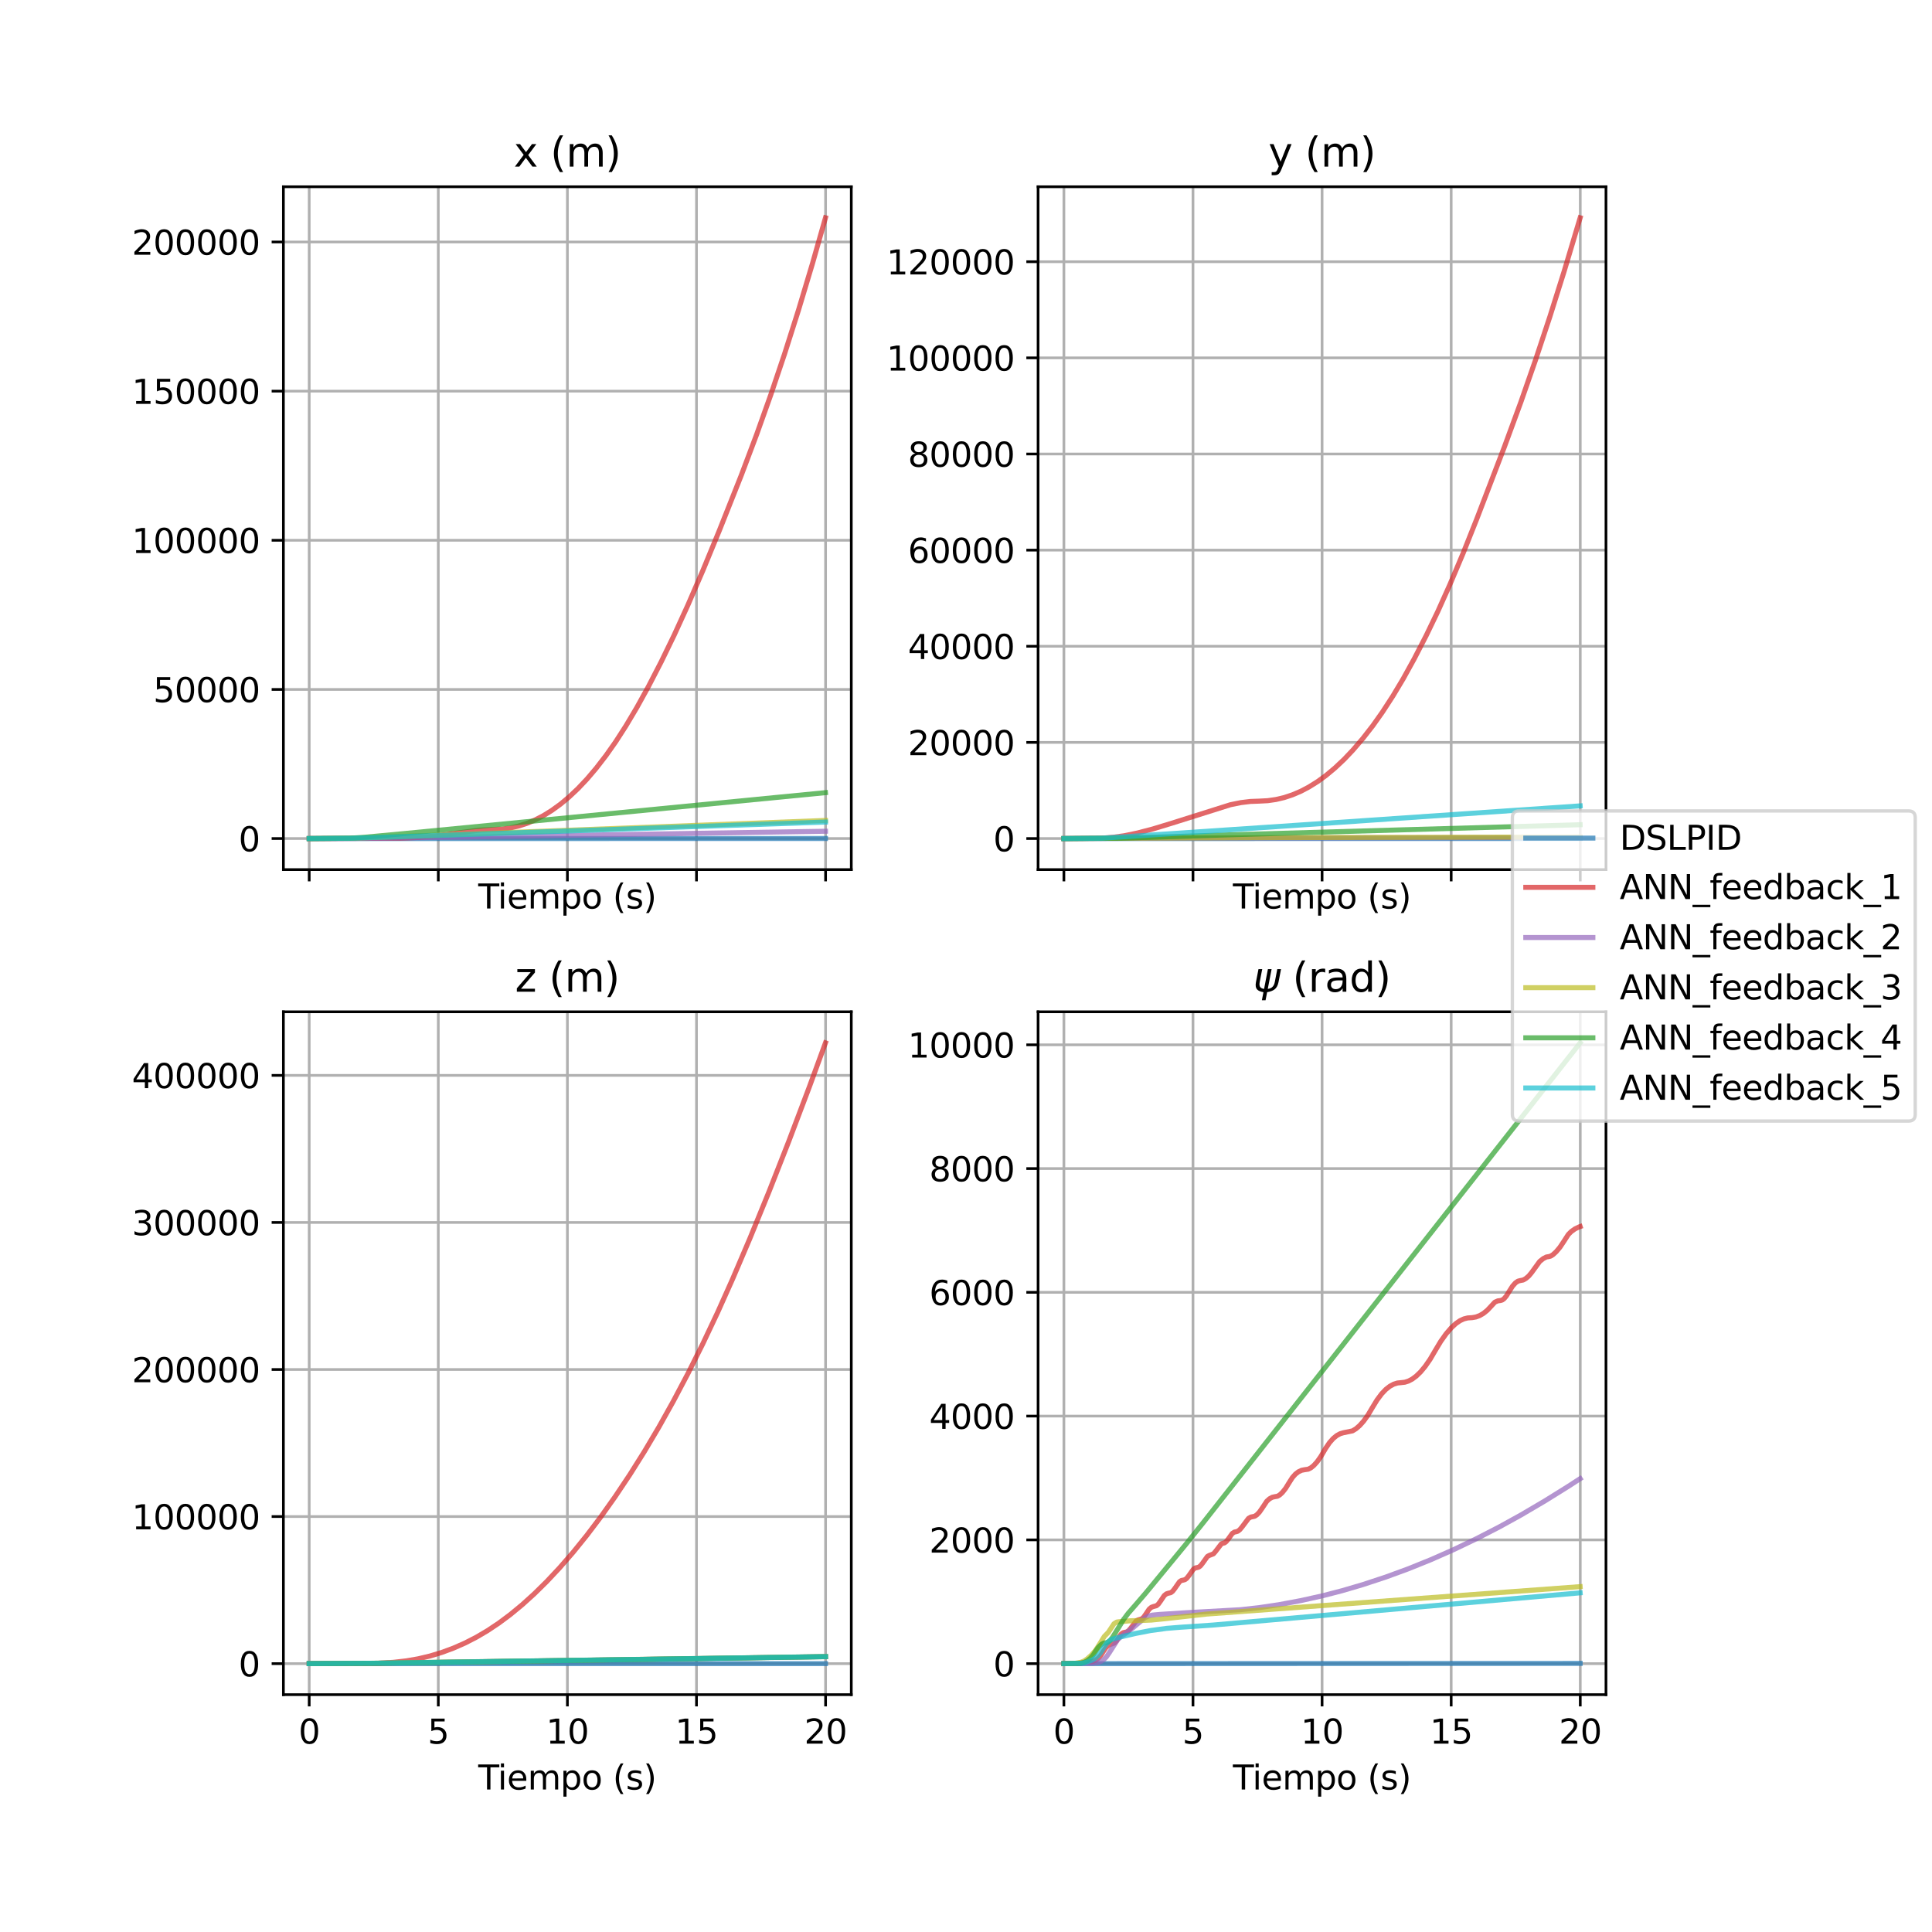 <?xml version="1.0" encoding="utf-8" standalone="no"?>
<!DOCTYPE svg PUBLIC "-//W3C//DTD SVG 1.1//EN"
  "http://www.w3.org/Graphics/SVG/1.1/DTD/svg11.dtd">
<svg height="576pt" version="1.1" viewBox="0 0 576 576" width="576pt" xmlns="http://www.w3.org/2000/svg" xmlns:xlink="http://www.w3.org/1999/xlink">
 <defs>
  <style type="text/css">*{stroke-linecap:butt;stroke-linejoin:round;}</style>
 </defs>
 <g id="figure_1">
  <g id="patch_1">
   <path d="M 0 576 
L 576 576 
L 576 0 
L 0 0 
z
" style="fill:#ffffff;"/>
  </g>
  <g id="axes_1">
   <g id="patch_2">
    <path d="M 84.49 259.26 
L 253.8 259.26 
L 253.8 55.68 
L 84.49 55.68 
z
" style="fill:#ffffff;"/>
   </g>
   <g id="matplotlib.axis_1">
    <g id="xtick_1">
     <g id="line2d_1">
      <path clip-path="url(#pc13099ab38)" d="M 92.186 259.26 
L 92.186 55.68 
" style="fill:none;stroke:#b0b0b0;stroke-linecap:square;stroke-width:0.8;"/>
     </g>
     <g id="line2d_2">
      <defs>
       <path d="M 0 0 
L 0 3.5 
" id="me8cfebc4d9" style="stroke:#000000;stroke-width:0.8;"/>
      </defs>
      <g>
       <use style="stroke:#000000;stroke-width:0.8;" x="92.186" xlink:href="#me8cfebc4d9" y="259.26"/>
      </g>
     </g>
    </g>
    <g id="xtick_2">
     <g id="line2d_3">
      <path clip-path="url(#pc13099ab38)" d="M 130.673 259.26 
L 130.673 55.68 
" style="fill:none;stroke:#b0b0b0;stroke-linecap:square;stroke-width:0.8;"/>
     </g>
     <g id="line2d_4">
      <g>
       <use style="stroke:#000000;stroke-width:0.8;" x="130.673" xlink:href="#me8cfebc4d9" y="259.26"/>
      </g>
     </g>
    </g>
    <g id="xtick_3">
     <g id="line2d_5">
      <path clip-path="url(#pc13099ab38)" d="M 169.161 259.26 
L 169.161 55.68 
" style="fill:none;stroke:#b0b0b0;stroke-linecap:square;stroke-width:0.8;"/>
     </g>
     <g id="line2d_6">
      <g>
       <use style="stroke:#000000;stroke-width:0.8;" x="169.161" xlink:href="#me8cfebc4d9" y="259.26"/>
      </g>
     </g>
    </g>
    <g id="xtick_4">
     <g id="line2d_7">
      <path clip-path="url(#pc13099ab38)" d="M 207.649 259.26 
L 207.649 55.68 
" style="fill:none;stroke:#b0b0b0;stroke-linecap:square;stroke-width:0.8;"/>
     </g>
     <g id="line2d_8">
      <g>
       <use style="stroke:#000000;stroke-width:0.8;" x="207.649" xlink:href="#me8cfebc4d9" y="259.26"/>
      </g>
     </g>
    </g>
    <g id="xtick_5">
     <g id="line2d_9">
      <path clip-path="url(#pc13099ab38)" d="M 246.136 259.26 
L 246.136 55.68 
" style="fill:none;stroke:#b0b0b0;stroke-linecap:square;stroke-width:0.8;"/>
     </g>
     <g id="line2d_10">
      <g>
       <use style="stroke:#000000;stroke-width:0.8;" x="246.136" xlink:href="#me8cfebc4d9" y="259.26"/>
      </g>
     </g>
    </g>
    <g id="text_1">
     <!-- Tiempo (s) -->
     <g transform="translate(142.583 270.858)scale(0.1 -0.1)">
      <defs>
       <path d="M -19 4666 
L 3928 4666 
L 3928 4134 
L 2272 4134 
L 2272 0 
L 1638 0 
L 1638 4134 
L -19 4134 
L -19 4666 
z
" id="DejaVuSans-54" transform="scale(0.016)"/>
       <path d="M 603 3500 
L 1178 3500 
L 1178 0 
L 603 0 
L 603 3500 
z
M 603 4863 
L 1178 4863 
L 1178 4134 
L 603 4134 
L 603 4863 
z
" id="DejaVuSans-69" transform="scale(0.016)"/>
       <path d="M 3597 1894 
L 3597 1613 
L 953 1613 
Q 991 1019 1311 708 
Q 1631 397 2203 397 
Q 2534 397 2845 478 
Q 3156 559 3463 722 
L 3463 178 
Q 3153 47 2828 -22 
Q 2503 -91 2169 -91 
Q 1331 -91 842 396 
Q 353 884 353 1716 
Q 353 2575 817 3079 
Q 1281 3584 2069 3584 
Q 2775 3584 3186 3129 
Q 3597 2675 3597 1894 
z
M 3022 2063 
Q 3016 2534 2758 2815 
Q 2500 3097 2075 3097 
Q 1594 3097 1305 2825 
Q 1016 2553 972 2059 
L 3022 2063 
z
" id="DejaVuSans-65" transform="scale(0.016)"/>
       <path d="M 3328 2828 
Q 3544 3216 3844 3400 
Q 4144 3584 4550 3584 
Q 5097 3584 5394 3201 
Q 5691 2819 5691 2113 
L 5691 0 
L 5113 0 
L 5113 2094 
Q 5113 2597 4934 2840 
Q 4756 3084 4391 3084 
Q 3944 3084 3684 2787 
Q 3425 2491 3425 1978 
L 3425 0 
L 2847 0 
L 2847 2094 
Q 2847 2600 2669 2842 
Q 2491 3084 2119 3084 
Q 1678 3084 1418 2786 
Q 1159 2488 1159 1978 
L 1159 0 
L 581 0 
L 581 3500 
L 1159 3500 
L 1159 2956 
Q 1356 3278 1631 3431 
Q 1906 3584 2284 3584 
Q 2666 3584 2933 3390 
Q 3200 3197 3328 2828 
z
" id="DejaVuSans-6d" transform="scale(0.016)"/>
       <path d="M 1159 525 
L 1159 -1331 
L 581 -1331 
L 581 3500 
L 1159 3500 
L 1159 2969 
Q 1341 3281 1617 3432 
Q 1894 3584 2278 3584 
Q 2916 3584 3314 3078 
Q 3713 2572 3713 1747 
Q 3713 922 3314 415 
Q 2916 -91 2278 -91 
Q 1894 -91 1617 61 
Q 1341 213 1159 525 
z
M 3116 1747 
Q 3116 2381 2855 2742 
Q 2594 3103 2138 3103 
Q 1681 3103 1420 2742 
Q 1159 2381 1159 1747 
Q 1159 1113 1420 752 
Q 1681 391 2138 391 
Q 2594 391 2855 752 
Q 3116 1113 3116 1747 
z
" id="DejaVuSans-70" transform="scale(0.016)"/>
       <path d="M 1959 3097 
Q 1497 3097 1228 2736 
Q 959 2375 959 1747 
Q 959 1119 1226 758 
Q 1494 397 1959 397 
Q 2419 397 2687 759 
Q 2956 1122 2956 1747 
Q 2956 2369 2687 2733 
Q 2419 3097 1959 3097 
z
M 1959 3584 
Q 2709 3584 3137 3096 
Q 3566 2609 3566 1747 
Q 3566 888 3137 398 
Q 2709 -91 1959 -91 
Q 1206 -91 779 398 
Q 353 888 353 1747 
Q 353 2609 779 3096 
Q 1206 3584 1959 3584 
z
" id="DejaVuSans-6f" transform="scale(0.016)"/>
       <path id="DejaVuSans-20" transform="scale(0.016)"/>
       <path d="M 1984 4856 
Q 1566 4138 1362 3434 
Q 1159 2731 1159 2009 
Q 1159 1288 1364 580 
Q 1569 -128 1984 -844 
L 1484 -844 
Q 1016 -109 783 600 
Q 550 1309 550 2009 
Q 550 2706 781 3412 
Q 1013 4119 1484 4856 
L 1984 4856 
z
" id="DejaVuSans-28" transform="scale(0.016)"/>
       <path d="M 2834 3397 
L 2834 2853 
Q 2591 2978 2328 3040 
Q 2066 3103 1784 3103 
Q 1356 3103 1142 2972 
Q 928 2841 928 2578 
Q 928 2378 1081 2264 
Q 1234 2150 1697 2047 
L 1894 2003 
Q 2506 1872 2764 1633 
Q 3022 1394 3022 966 
Q 3022 478 2636 193 
Q 2250 -91 1575 -91 
Q 1294 -91 989 -36 
Q 684 19 347 128 
L 347 722 
Q 666 556 975 473 
Q 1284 391 1588 391 
Q 1994 391 2212 530 
Q 2431 669 2431 922 
Q 2431 1156 2273 1281 
Q 2116 1406 1581 1522 
L 1381 1569 
Q 847 1681 609 1914 
Q 372 2147 372 2553 
Q 372 3047 722 3315 
Q 1072 3584 1716 3584 
Q 2034 3584 2315 3537 
Q 2597 3491 2834 3397 
z
" id="DejaVuSans-73" transform="scale(0.016)"/>
       <path d="M 513 4856 
L 1013 4856 
Q 1481 4119 1714 3412 
Q 1947 2706 1947 2009 
Q 1947 1309 1714 600 
Q 1481 -109 1013 -844 
L 513 -844 
Q 928 -128 1133 580 
Q 1338 1288 1338 2009 
Q 1338 2731 1133 3434 
Q 928 4138 513 4856 
z
" id="DejaVuSans-29" transform="scale(0.016)"/>
      </defs>
      <use xlink:href="#DejaVuSans-54"/>
      <use x="57.959" xlink:href="#DejaVuSans-69"/>
      <use x="85.742" xlink:href="#DejaVuSans-65"/>
      <use x="147.266" xlink:href="#DejaVuSans-6d"/>
      <use x="244.678" xlink:href="#DejaVuSans-70"/>
      <use x="308.154" xlink:href="#DejaVuSans-6f"/>
      <use x="369.336" xlink:href="#DejaVuSans-20"/>
      <use x="401.123" xlink:href="#DejaVuSans-28"/>
      <use x="440.137" xlink:href="#DejaVuSans-73"/>
      <use x="492.236" xlink:href="#DejaVuSans-29"/>
     </g>
    </g>
   </g>
   <g id="matplotlib.axis_2">
    <g id="ytick_1">
     <g id="line2d_11">
      <path clip-path="url(#pc13099ab38)" d="M 84.49 250.006 
L 253.8 250.006 
" style="fill:none;stroke:#b0b0b0;stroke-linecap:square;stroke-width:0.8;"/>
     </g>
     <g id="line2d_12">
      <defs>
       <path d="M 0 0 
L -3.5 0 
" id="ma674c78775" style="stroke:#000000;stroke-width:0.8;"/>
      </defs>
      <g>
       <use style="stroke:#000000;stroke-width:0.8;" x="84.49" xlink:href="#ma674c78775" y="250.006"/>
      </g>
     </g>
     <g id="text_2">
      <!-- 0 -->
      <g transform="translate(71.127 253.806)scale(0.1 -0.1)">
       <defs>
        <path d="M 2034 4250 
Q 1547 4250 1301 3770 
Q 1056 3291 1056 2328 
Q 1056 1369 1301 889 
Q 1547 409 2034 409 
Q 2525 409 2770 889 
Q 3016 1369 3016 2328 
Q 3016 3291 2770 3770 
Q 2525 4250 2034 4250 
z
M 2034 4750 
Q 2819 4750 3233 4129 
Q 3647 3509 3647 2328 
Q 3647 1150 3233 529 
Q 2819 -91 2034 -91 
Q 1250 -91 836 529 
Q 422 1150 422 2328 
Q 422 3509 836 4129 
Q 1250 4750 2034 4750 
z
" id="DejaVuSans-30" transform="scale(0.016)"/>
       </defs>
       <use xlink:href="#DejaVuSans-30"/>
      </g>
     </g>
    </g>
    <g id="ytick_2">
     <g id="line2d_13">
      <path clip-path="url(#pc13099ab38)" d="M 84.49 205.54 
L 253.8 205.54 
" style="fill:none;stroke:#b0b0b0;stroke-linecap:square;stroke-width:0.8;"/>
     </g>
     <g id="line2d_14">
      <g>
       <use style="stroke:#000000;stroke-width:0.8;" x="84.49" xlink:href="#ma674c78775" y="205.54"/>
      </g>
     </g>
     <g id="text_3">
      <!-- 50000 -->
      <g transform="translate(45.678 209.339)scale(0.1 -0.1)">
       <defs>
        <path d="M 691 4666 
L 3169 4666 
L 3169 4134 
L 1269 4134 
L 1269 2991 
Q 1406 3038 1543 3061 
Q 1681 3084 1819 3084 
Q 2600 3084 3056 2656 
Q 3513 2228 3513 1497 
Q 3513 744 3044 326 
Q 2575 -91 1722 -91 
Q 1428 -91 1123 -41 
Q 819 9 494 109 
L 494 744 
Q 775 591 1075 516 
Q 1375 441 1709 441 
Q 2250 441 2565 725 
Q 2881 1009 2881 1497 
Q 2881 1984 2565 2268 
Q 2250 2553 1709 2553 
Q 1456 2553 1204 2497 
Q 953 2441 691 2322 
L 691 4666 
z
" id="DejaVuSans-35" transform="scale(0.016)"/>
       </defs>
       <use xlink:href="#DejaVuSans-35"/>
       <use x="63.623" xlink:href="#DejaVuSans-30"/>
       <use x="127.246" xlink:href="#DejaVuSans-30"/>
       <use x="190.869" xlink:href="#DejaVuSans-30"/>
       <use x="254.492" xlink:href="#DejaVuSans-30"/>
      </g>
     </g>
    </g>
    <g id="ytick_3">
     <g id="line2d_15">
      <path clip-path="url(#pc13099ab38)" d="M 84.49 161.073 
L 253.8 161.073 
" style="fill:none;stroke:#b0b0b0;stroke-linecap:square;stroke-width:0.8;"/>
     </g>
     <g id="line2d_16">
      <g>
       <use style="stroke:#000000;stroke-width:0.8;" x="84.49" xlink:href="#ma674c78775" y="161.073"/>
      </g>
     </g>
     <g id="text_4">
      <!-- 100000 -->
      <g transform="translate(39.315 164.872)scale(0.1 -0.1)">
       <defs>
        <path d="M 794 531 
L 1825 531 
L 1825 4091 
L 703 3866 
L 703 4441 
L 1819 4666 
L 2450 4666 
L 2450 531 
L 3481 531 
L 3481 0 
L 794 0 
L 794 531 
z
" id="DejaVuSans-31" transform="scale(0.016)"/>
       </defs>
       <use xlink:href="#DejaVuSans-31"/>
       <use x="63.623" xlink:href="#DejaVuSans-30"/>
       <use x="127.246" xlink:href="#DejaVuSans-30"/>
       <use x="190.869" xlink:href="#DejaVuSans-30"/>
       <use x="254.492" xlink:href="#DejaVuSans-30"/>
       <use x="318.115" xlink:href="#DejaVuSans-30"/>
      </g>
     </g>
    </g>
    <g id="ytick_4">
     <g id="line2d_17">
      <path clip-path="url(#pc13099ab38)" d="M 84.49 116.606 
L 253.8 116.606 
" style="fill:none;stroke:#b0b0b0;stroke-linecap:square;stroke-width:0.8;"/>
     </g>
     <g id="line2d_18">
      <g>
       <use style="stroke:#000000;stroke-width:0.8;" x="84.49" xlink:href="#ma674c78775" y="116.606"/>
      </g>
     </g>
     <g id="text_5">
      <!-- 150000 -->
      <g transform="translate(39.315 120.405)scale(0.1 -0.1)">
       <use xlink:href="#DejaVuSans-31"/>
       <use x="63.623" xlink:href="#DejaVuSans-35"/>
       <use x="127.246" xlink:href="#DejaVuSans-30"/>
       <use x="190.869" xlink:href="#DejaVuSans-30"/>
       <use x="254.492" xlink:href="#DejaVuSans-30"/>
       <use x="318.115" xlink:href="#DejaVuSans-30"/>
      </g>
     </g>
    </g>
    <g id="ytick_5">
     <g id="line2d_19">
      <path clip-path="url(#pc13099ab38)" d="M 84.49 72.139 
L 253.8 72.139 
" style="fill:none;stroke:#b0b0b0;stroke-linecap:square;stroke-width:0.8;"/>
     </g>
     <g id="line2d_20">
      <g>
       <use style="stroke:#000000;stroke-width:0.8;" x="84.49" xlink:href="#ma674c78775" y="72.139"/>
      </g>
     </g>
     <g id="text_6">
      <!-- 200000 -->
      <g transform="translate(39.315 75.938)scale(0.1 -0.1)">
       <defs>
        <path d="M 1228 531 
L 3431 531 
L 3431 0 
L 469 0 
L 469 531 
Q 828 903 1448 1529 
Q 2069 2156 2228 2338 
Q 2531 2678 2651 2914 
Q 2772 3150 2772 3378 
Q 2772 3750 2511 3984 
Q 2250 4219 1831 4219 
Q 1534 4219 1204 4116 
Q 875 4013 500 3803 
L 500 4441 
Q 881 4594 1212 4672 
Q 1544 4750 1819 4750 
Q 2544 4750 2975 4387 
Q 3406 4025 3406 3419 
Q 3406 3131 3298 2873 
Q 3191 2616 2906 2266 
Q 2828 2175 2409 1742 
Q 1991 1309 1228 531 
z
" id="DejaVuSans-32" transform="scale(0.016)"/>
       </defs>
       <use xlink:href="#DejaVuSans-32"/>
       <use x="63.623" xlink:href="#DejaVuSans-30"/>
       <use x="127.246" xlink:href="#DejaVuSans-30"/>
       <use x="190.869" xlink:href="#DejaVuSans-30"/>
       <use x="254.492" xlink:href="#DejaVuSans-30"/>
       <use x="318.115" xlink:href="#DejaVuSans-30"/>
      </g>
     </g>
    </g>
   </g>
   <g id="line2d_21">
    <path clip-path="url(#pc13099ab38)" d="M 92.186 250.006 
L 246.104 249.987 
L 246.104 249.987 
" style="fill:none;stroke:#1f77b4;stroke-linecap:square;stroke-opacity:0.7;stroke-width:1.5;"/>
   </g>
   <g id="line2d_22">
    <path clip-path="url(#pc13099ab38)" d="M 92.186 250.006 
L 119.223 249.896 
L 124.772 249.665 
L 129.519 249.246 
L 135.164 248.51 
L 142.861 247.505 
L 146.004 247.344 
L 149.629 247.19 
L 152.194 246.828 
L 154.664 246.257 
L 157.134 245.458 
L 159.571 244.433 
L 162.041 243.154 
L 164.51 241.621 
L 167.076 239.764 
L 169.61 237.653 
L 172.304 235.115 
L 174.966 232.304 
L 177.725 229.061 
L 180.675 225.245 
L 183.562 221.142 
L 186.609 216.409 
L 189.848 210.964 
L 193.28 204.749 
L 197.129 197.304 
L 201.009 189.316 
L 205.051 180.476 
L 209.541 170.113 
L 214.416 158.278 
L 220.991 141.725 
L 225.609 129.458 
L 229.843 117.578 
L 233.916 105.48 
L 238.054 92.469 
L 242.223 78.581 
L 246.104 64.934 
L 246.104 64.934 
" style="fill:none;stroke:#d62728;stroke-linecap:square;stroke-opacity:0.7;stroke-width:1.5;"/>
   </g>
   <g id="line2d_23">
    <path clip-path="url(#pc13099ab38)" d="M 92.186 250.006 
L 114.38 249.895 
L 139.494 249.535 
L 246.104 247.821 
L 246.104 247.821 
" style="fill:none;stroke:#9467bd;stroke-linecap:square;stroke-opacity:0.7;stroke-width:1.5;"/>
   </g>
   <g id="line2d_24">
    <path clip-path="url(#pc13099ab38)" d="M 92.186 250.006 
L 105.111 249.896 
L 133.496 248.889 
L 246.104 244.602 
L 246.104 244.602 
" style="fill:none;stroke:#bcbd22;stroke-linecap:square;stroke-opacity:0.7;stroke-width:1.5;"/>
   </g>
   <g id="line2d_25">
    <path clip-path="url(#pc13099ab38)" d="M 92.186 250.006 
L 104.309 249.897 
L 109.088 249.581 
L 120.474 248.521 
L 171.021 243.628 
L 246.104 236.317 
L 246.104 236.317 
" style="fill:none;stroke:#2ca02c;stroke-linecap:square;stroke-opacity:0.7;stroke-width:1.5;"/>
   </g>
   <g id="line2d_26">
    <path clip-path="url(#pc13099ab38)" d="M 92.186 250.006 
L 105.143 249.895 
L 125.895 249.239 
L 170.059 247.72 
L 246.104 245.083 
L 246.104 245.083 
" style="fill:none;stroke:#17becf;stroke-linecap:square;stroke-opacity:0.7;stroke-width:1.5;"/>
   </g>
   <g id="patch_3">
    <path d="M 84.49 259.26 
L 84.49 55.68 
" style="fill:none;stroke:#000000;stroke-linecap:square;stroke-linejoin:miter;stroke-width:0.8;"/>
   </g>
   <g id="patch_4">
    <path d="M 253.8 259.26 
L 253.8 55.68 
" style="fill:none;stroke:#000000;stroke-linecap:square;stroke-linejoin:miter;stroke-width:0.8;"/>
   </g>
   <g id="patch_5">
    <path d="M 84.49 259.26 
L 253.8 259.26 
" style="fill:none;stroke:#000000;stroke-linecap:square;stroke-linejoin:miter;stroke-width:0.8;"/>
   </g>
   <g id="patch_6">
    <path d="M 84.49 55.68 
L 253.8 55.68 
" style="fill:none;stroke:#000000;stroke-linecap:square;stroke-linejoin:miter;stroke-width:0.8;"/>
   </g>
   <g id="text_7">
    <!-- x (m) -->
    <g transform="translate(153.161 49.68)scale(0.12 -0.12)">
     <defs>
      <path d="M 3513 3500 
L 2247 1797 
L 3578 0 
L 2900 0 
L 1881 1375 
L 863 0 
L 184 0 
L 1544 1831 
L 300 3500 
L 978 3500 
L 1906 2253 
L 2834 3500 
L 3513 3500 
z
" id="DejaVuSans-78" transform="scale(0.016)"/>
     </defs>
     <use xlink:href="#DejaVuSans-78"/>
     <use x="59.18" xlink:href="#DejaVuSans-20"/>
     <use x="90.967" xlink:href="#DejaVuSans-28"/>
     <use x="129.98" xlink:href="#DejaVuSans-6d"/>
     <use x="227.393" xlink:href="#DejaVuSans-29"/>
    </g>
   </g>
  </g>
  <g id="axes_2">
   <g id="patch_7">
    <path d="M 309.49 259.26 
L 478.8 259.26 
L 478.8 55.68 
L 309.49 55.68 
z
" style="fill:#ffffff;"/>
   </g>
   <g id="matplotlib.axis_3">
    <g id="xtick_6">
     <g id="line2d_27">
      <path clip-path="url(#p50605e6885)" d="M 317.186 259.26 
L 317.186 55.68 
" style="fill:none;stroke:#b0b0b0;stroke-linecap:square;stroke-width:0.8;"/>
     </g>
     <g id="line2d_28">
      <g>
       <use style="stroke:#000000;stroke-width:0.8;" x="317.186" xlink:href="#me8cfebc4d9" y="259.26"/>
      </g>
     </g>
    </g>
    <g id="xtick_7">
     <g id="line2d_29">
      <path clip-path="url(#p50605e6885)" d="M 355.673 259.26 
L 355.673 55.68 
" style="fill:none;stroke:#b0b0b0;stroke-linecap:square;stroke-width:0.8;"/>
     </g>
     <g id="line2d_30">
      <g>
       <use style="stroke:#000000;stroke-width:0.8;" x="355.673" xlink:href="#me8cfebc4d9" y="259.26"/>
      </g>
     </g>
    </g>
    <g id="xtick_8">
     <g id="line2d_31">
      <path clip-path="url(#p50605e6885)" d="M 394.161 259.26 
L 394.161 55.68 
" style="fill:none;stroke:#b0b0b0;stroke-linecap:square;stroke-width:0.8;"/>
     </g>
     <g id="line2d_32">
      <g>
       <use style="stroke:#000000;stroke-width:0.8;" x="394.161" xlink:href="#me8cfebc4d9" y="259.26"/>
      </g>
     </g>
    </g>
    <g id="xtick_9">
     <g id="line2d_33">
      <path clip-path="url(#p50605e6885)" d="M 432.649 259.26 
L 432.649 55.68 
" style="fill:none;stroke:#b0b0b0;stroke-linecap:square;stroke-width:0.8;"/>
     </g>
     <g id="line2d_34">
      <g>
       <use style="stroke:#000000;stroke-width:0.8;" x="432.649" xlink:href="#me8cfebc4d9" y="259.26"/>
      </g>
     </g>
    </g>
    <g id="xtick_10">
     <g id="line2d_35">
      <path clip-path="url(#p50605e6885)" d="M 471.136 259.26 
L 471.136 55.68 
" style="fill:none;stroke:#b0b0b0;stroke-linecap:square;stroke-width:0.8;"/>
     </g>
     <g id="line2d_36">
      <g>
       <use style="stroke:#000000;stroke-width:0.8;" x="471.136" xlink:href="#me8cfebc4d9" y="259.26"/>
      </g>
     </g>
    </g>
    <g id="text_8">
     <!-- Tiempo (s) -->
     <g transform="translate(367.582 270.858)scale(0.1 -0.1)">
      <use xlink:href="#DejaVuSans-54"/>
      <use x="57.959" xlink:href="#DejaVuSans-69"/>
      <use x="85.742" xlink:href="#DejaVuSans-65"/>
      <use x="147.266" xlink:href="#DejaVuSans-6d"/>
      <use x="244.678" xlink:href="#DejaVuSans-70"/>
      <use x="308.154" xlink:href="#DejaVuSans-6f"/>
      <use x="369.336" xlink:href="#DejaVuSans-20"/>
      <use x="401.123" xlink:href="#DejaVuSans-28"/>
      <use x="440.137" xlink:href="#DejaVuSans-73"/>
      <use x="492.236" xlink:href="#DejaVuSans-29"/>
     </g>
    </g>
   </g>
   <g id="matplotlib.axis_4">
    <g id="ytick_6">
     <g id="line2d_37">
      <path clip-path="url(#p50605e6885)" d="M 309.49 250.006 
L 478.8 250.006 
" style="fill:none;stroke:#b0b0b0;stroke-linecap:square;stroke-width:0.8;"/>
     </g>
     <g id="line2d_38">
      <g>
       <use style="stroke:#000000;stroke-width:0.8;" x="309.49" xlink:href="#ma674c78775" y="250.006"/>
      </g>
     </g>
     <g id="text_9">
      <!-- 0 -->
      <g transform="translate(296.127 253.806)scale(0.1 -0.1)">
       <use xlink:href="#DejaVuSans-30"/>
      </g>
     </g>
    </g>
    <g id="ytick_7">
     <g id="line2d_39">
      <path clip-path="url(#p50605e6885)" d="M 309.49 221.343 
L 478.8 221.343 
" style="fill:none;stroke:#b0b0b0;stroke-linecap:square;stroke-width:0.8;"/>
     </g>
     <g id="line2d_40">
      <g>
       <use style="stroke:#000000;stroke-width:0.8;" x="309.49" xlink:href="#ma674c78775" y="221.343"/>
      </g>
     </g>
     <g id="text_10">
      <!-- 20000 -->
      <g transform="translate(270.678 225.142)scale(0.1 -0.1)">
       <use xlink:href="#DejaVuSans-32"/>
       <use x="63.623" xlink:href="#DejaVuSans-30"/>
       <use x="127.246" xlink:href="#DejaVuSans-30"/>
       <use x="190.869" xlink:href="#DejaVuSans-30"/>
       <use x="254.492" xlink:href="#DejaVuSans-30"/>
      </g>
     </g>
    </g>
    <g id="ytick_8">
     <g id="line2d_41">
      <path clip-path="url(#p50605e6885)" d="M 309.49 192.679 
L 478.8 192.679 
" style="fill:none;stroke:#b0b0b0;stroke-linecap:square;stroke-width:0.8;"/>
     </g>
     <g id="line2d_42">
      <g>
       <use style="stroke:#000000;stroke-width:0.8;" x="309.49" xlink:href="#ma674c78775" y="192.679"/>
      </g>
     </g>
     <g id="text_11">
      <!-- 40000 -->
      <g transform="translate(270.678 196.478)scale(0.1 -0.1)">
       <defs>
        <path d="M 2419 4116 
L 825 1625 
L 2419 1625 
L 2419 4116 
z
M 2253 4666 
L 3047 4666 
L 3047 1625 
L 3713 1625 
L 3713 1100 
L 3047 1100 
L 3047 0 
L 2419 0 
L 2419 1100 
L 313 1100 
L 313 1709 
L 2253 4666 
z
" id="DejaVuSans-34" transform="scale(0.016)"/>
       </defs>
       <use xlink:href="#DejaVuSans-34"/>
       <use x="63.623" xlink:href="#DejaVuSans-30"/>
       <use x="127.246" xlink:href="#DejaVuSans-30"/>
       <use x="190.869" xlink:href="#DejaVuSans-30"/>
       <use x="254.492" xlink:href="#DejaVuSans-30"/>
      </g>
     </g>
    </g>
    <g id="ytick_9">
     <g id="line2d_43">
      <path clip-path="url(#p50605e6885)" d="M 309.49 164.016 
L 478.8 164.016 
" style="fill:none;stroke:#b0b0b0;stroke-linecap:square;stroke-width:0.8;"/>
     </g>
     <g id="line2d_44">
      <g>
       <use style="stroke:#000000;stroke-width:0.8;" x="309.49" xlink:href="#ma674c78775" y="164.016"/>
      </g>
     </g>
     <g id="text_12">
      <!-- 60000 -->
      <g transform="translate(270.678 167.815)scale(0.1 -0.1)">
       <defs>
        <path d="M 2113 2584 
Q 1688 2584 1439 2293 
Q 1191 2003 1191 1497 
Q 1191 994 1439 701 
Q 1688 409 2113 409 
Q 2538 409 2786 701 
Q 3034 994 3034 1497 
Q 3034 2003 2786 2293 
Q 2538 2584 2113 2584 
z
M 3366 4563 
L 3366 3988 
Q 3128 4100 2886 4159 
Q 2644 4219 2406 4219 
Q 1781 4219 1451 3797 
Q 1122 3375 1075 2522 
Q 1259 2794 1537 2939 
Q 1816 3084 2150 3084 
Q 2853 3084 3261 2657 
Q 3669 2231 3669 1497 
Q 3669 778 3244 343 
Q 2819 -91 2113 -91 
Q 1303 -91 875 529 
Q 447 1150 447 2328 
Q 447 3434 972 4092 
Q 1497 4750 2381 4750 
Q 2619 4750 2861 4703 
Q 3103 4656 3366 4563 
z
" id="DejaVuSans-36" transform="scale(0.016)"/>
       </defs>
       <use xlink:href="#DejaVuSans-36"/>
       <use x="63.623" xlink:href="#DejaVuSans-30"/>
       <use x="127.246" xlink:href="#DejaVuSans-30"/>
       <use x="190.869" xlink:href="#DejaVuSans-30"/>
       <use x="254.492" xlink:href="#DejaVuSans-30"/>
      </g>
     </g>
    </g>
    <g id="ytick_10">
     <g id="line2d_45">
      <path clip-path="url(#p50605e6885)" d="M 309.49 135.352 
L 478.8 135.352 
" style="fill:none;stroke:#b0b0b0;stroke-linecap:square;stroke-width:0.8;"/>
     </g>
     <g id="line2d_46">
      <g>
       <use style="stroke:#000000;stroke-width:0.8;" x="309.49" xlink:href="#ma674c78775" y="135.352"/>
      </g>
     </g>
     <g id="text_13">
      <!-- 80000 -->
      <g transform="translate(270.678 139.151)scale(0.1 -0.1)">
       <defs>
        <path d="M 2034 2216 
Q 1584 2216 1326 1975 
Q 1069 1734 1069 1313 
Q 1069 891 1326 650 
Q 1584 409 2034 409 
Q 2484 409 2743 651 
Q 3003 894 3003 1313 
Q 3003 1734 2745 1975 
Q 2488 2216 2034 2216 
z
M 1403 2484 
Q 997 2584 770 2862 
Q 544 3141 544 3541 
Q 544 4100 942 4425 
Q 1341 4750 2034 4750 
Q 2731 4750 3128 4425 
Q 3525 4100 3525 3541 
Q 3525 3141 3298 2862 
Q 3072 2584 2669 2484 
Q 3125 2378 3379 2068 
Q 3634 1759 3634 1313 
Q 3634 634 3220 271 
Q 2806 -91 2034 -91 
Q 1263 -91 848 271 
Q 434 634 434 1313 
Q 434 1759 690 2068 
Q 947 2378 1403 2484 
z
M 1172 3481 
Q 1172 3119 1398 2916 
Q 1625 2713 2034 2713 
Q 2441 2713 2670 2916 
Q 2900 3119 2900 3481 
Q 2900 3844 2670 4047 
Q 2441 4250 2034 4250 
Q 1625 4250 1398 4047 
Q 1172 3844 1172 3481 
z
" id="DejaVuSans-38" transform="scale(0.016)"/>
       </defs>
       <use xlink:href="#DejaVuSans-38"/>
       <use x="63.623" xlink:href="#DejaVuSans-30"/>
       <use x="127.246" xlink:href="#DejaVuSans-30"/>
       <use x="190.869" xlink:href="#DejaVuSans-30"/>
       <use x="254.492" xlink:href="#DejaVuSans-30"/>
      </g>
     </g>
    </g>
    <g id="ytick_11">
     <g id="line2d_47">
      <path clip-path="url(#p50605e6885)" d="M 309.49 106.688 
L 478.8 106.688 
" style="fill:none;stroke:#b0b0b0;stroke-linecap:square;stroke-width:0.8;"/>
     </g>
     <g id="line2d_48">
      <g>
       <use style="stroke:#000000;stroke-width:0.8;" x="309.49" xlink:href="#ma674c78775" y="106.688"/>
      </g>
     </g>
     <g id="text_14">
      <!-- 100000 -->
      <g transform="translate(264.315 110.488)scale(0.1 -0.1)">
       <use xlink:href="#DejaVuSans-31"/>
       <use x="63.623" xlink:href="#DejaVuSans-30"/>
       <use x="127.246" xlink:href="#DejaVuSans-30"/>
       <use x="190.869" xlink:href="#DejaVuSans-30"/>
       <use x="254.492" xlink:href="#DejaVuSans-30"/>
       <use x="318.115" xlink:href="#DejaVuSans-30"/>
      </g>
     </g>
    </g>
    <g id="ytick_12">
     <g id="line2d_49">
      <path clip-path="url(#p50605e6885)" d="M 309.49 78.025 
L 478.8 78.025 
" style="fill:none;stroke:#b0b0b0;stroke-linecap:square;stroke-width:0.8;"/>
     </g>
     <g id="line2d_50">
      <g>
       <use style="stroke:#000000;stroke-width:0.8;" x="309.49" xlink:href="#ma674c78775" y="78.025"/>
      </g>
     </g>
     <g id="text_15">
      <!-- 120000 -->
      <g transform="translate(264.315 81.824)scale(0.1 -0.1)">
       <use xlink:href="#DejaVuSans-31"/>
       <use x="63.623" xlink:href="#DejaVuSans-32"/>
       <use x="127.246" xlink:href="#DejaVuSans-30"/>
       <use x="190.869" xlink:href="#DejaVuSans-30"/>
       <use x="254.492" xlink:href="#DejaVuSans-30"/>
       <use x="318.115" xlink:href="#DejaVuSans-30"/>
      </g>
     </g>
    </g>
   </g>
   <g id="line2d_51">
    <path clip-path="url(#p50605e6885)" d="M 317.186 250.006 
L 471.104 249.976 
L 471.104 249.976 
" style="fill:none;stroke:#1f77b4;stroke-linecap:square;stroke-opacity:0.7;stroke-width:1.5;"/>
   </g>
   <g id="line2d_52">
    <path clip-path="url(#p50605e6885)" d="M 317.186 250.006 
L 328.379 249.895 
L 332.036 249.606 
L 335.468 249.108 
L 339.188 248.332 
L 343.742 247.136 
L 349.451 245.397 
L 366.835 239.918 
L 369.978 239.284 
L 372.768 238.944 
L 375.43 238.846 
L 377.964 238.711 
L 380.402 238.36 
L 382.903 237.771 
L 385.309 236.972 
L 387.811 235.907 
L 390.216 234.641 
L 392.814 233.02 
L 395.316 231.2 
L 397.978 228.977 
L 400.736 226.386 
L 403.398 223.574 
L 406.349 220.122 
L 409.299 216.335 
L 412.154 212.302 
L 415.265 207.513 
L 418.344 202.367 
L 421.583 196.507 
L 425.176 189.542 
L 428.672 182.282 
L 432.232 174.358 
L 436.177 165.022 
L 440.25 154.799 
L 448.461 133.376 
L 453.4 119.938 
L 457.794 107.338 
L 462.06 94.454 
L 466.293 81.007 
L 471.04 65.154 
L 471.104 64.934 
L 471.104 64.934 
" style="fill:none;stroke:#d62728;stroke-linecap:square;stroke-opacity:0.7;stroke-width:1.5;"/>
   </g>
   <g id="line2d_53">
    <path clip-path="url(#p50605e6885)" d="M 317.186 250.006 
L 341.978 249.895 
L 378.766 249.808 
L 471.104 249.685 
L 471.104 249.685 
" style="fill:none;stroke:#9467bd;stroke-linecap:square;stroke-opacity:0.7;stroke-width:1.5;"/>
   </g>
   <g id="line2d_54">
    <path clip-path="url(#p50605e6885)" d="M 317.186 250.006 
L 336.269 249.895 
L 381.268 249.716 
L 471.104 249.539 
L 471.104 249.539 
" style="fill:none;stroke:#bcbd22;stroke-linecap:square;stroke-opacity:0.7;stroke-width:1.5;"/>
   </g>
   <g id="line2d_55">
    <path clip-path="url(#p50605e6885)" d="M 317.186 250.006 
L 334.313 249.896 
L 366.354 248.888 
L 471.104 245.877 
L 471.104 245.877 
" style="fill:none;stroke:#2ca02c;stroke-linecap:square;stroke-opacity:0.7;stroke-width:1.5;"/>
   </g>
   <g id="line2d_56">
    <path clip-path="url(#p50605e6885)" d="M 317.186 250.006 
L 328.476 249.895 
L 340.15 249.147 
L 387.586 245.971 
L 471.104 240.26 
L 471.104 240.26 
" style="fill:none;stroke:#17becf;stroke-linecap:square;stroke-opacity:0.7;stroke-width:1.5;"/>
   </g>
   <g id="patch_8">
    <path d="M 309.49 259.26 
L 309.49 55.68 
" style="fill:none;stroke:#000000;stroke-linecap:square;stroke-linejoin:miter;stroke-width:0.8;"/>
   </g>
   <g id="patch_9">
    <path d="M 478.8 259.26 
L 478.8 55.68 
" style="fill:none;stroke:#000000;stroke-linecap:square;stroke-linejoin:miter;stroke-width:0.8;"/>
   </g>
   <g id="patch_10">
    <path d="M 309.49 259.26 
L 478.8 259.26 
" style="fill:none;stroke:#000000;stroke-linecap:square;stroke-linejoin:miter;stroke-width:0.8;"/>
   </g>
   <g id="patch_11">
    <path d="M 309.49 55.68 
L 478.8 55.68 
" style="fill:none;stroke:#000000;stroke-linecap:square;stroke-linejoin:miter;stroke-width:0.8;"/>
   </g>
   <g id="text_16">
    <!-- y (m) -->
    <g transform="translate(378.161 49.68)scale(0.12 -0.12)">
     <defs>
      <path d="M 2059 -325 
Q 1816 -950 1584 -1140 
Q 1353 -1331 966 -1331 
L 506 -1331 
L 506 -850 
L 844 -850 
Q 1081 -850 1212 -737 
Q 1344 -625 1503 -206 
L 1606 56 
L 191 3500 
L 800 3500 
L 1894 763 
L 2988 3500 
L 3597 3500 
L 2059 -325 
z
" id="DejaVuSans-79" transform="scale(0.016)"/>
     </defs>
     <use xlink:href="#DejaVuSans-79"/>
     <use x="59.18" xlink:href="#DejaVuSans-20"/>
     <use x="90.967" xlink:href="#DejaVuSans-28"/>
     <use x="129.98" xlink:href="#DejaVuSans-6d"/>
     <use x="227.393" xlink:href="#DejaVuSans-29"/>
    </g>
   </g>
  </g>
  <g id="axes_3">
   <g id="patch_12">
    <path d="M 84.49 505.24 
L 253.8 505.24 
L 253.8 301.66 
L 84.49 301.66 
z
" style="fill:#ffffff;"/>
   </g>
   <g id="matplotlib.axis_5">
    <g id="xtick_11">
     <g id="line2d_57">
      <path clip-path="url(#p1e099e12f5)" d="M 92.186 505.24 
L 92.186 301.66 
" style="fill:none;stroke:#b0b0b0;stroke-linecap:square;stroke-width:0.8;"/>
     </g>
     <g id="line2d_58">
      <g>
       <use style="stroke:#000000;stroke-width:0.8;" x="92.186" xlink:href="#me8cfebc4d9" y="505.24"/>
      </g>
     </g>
     <g id="text_17">
      <!-- 0 -->
      <g transform="translate(89.005 519.838)scale(0.1 -0.1)">
       <use xlink:href="#DejaVuSans-30"/>
      </g>
     </g>
    </g>
    <g id="xtick_12">
     <g id="line2d_59">
      <path clip-path="url(#p1e099e12f5)" d="M 130.673 505.24 
L 130.673 301.66 
" style="fill:none;stroke:#b0b0b0;stroke-linecap:square;stroke-width:0.8;"/>
     </g>
     <g id="line2d_60">
      <g>
       <use style="stroke:#000000;stroke-width:0.8;" x="130.673" xlink:href="#me8cfebc4d9" y="505.24"/>
      </g>
     </g>
     <g id="text_18">
      <!-- 5 -->
      <g transform="translate(127.492 519.838)scale(0.1 -0.1)">
       <use xlink:href="#DejaVuSans-35"/>
      </g>
     </g>
    </g>
    <g id="xtick_13">
     <g id="line2d_61">
      <path clip-path="url(#p1e099e12f5)" d="M 169.161 505.24 
L 169.161 301.66 
" style="fill:none;stroke:#b0b0b0;stroke-linecap:square;stroke-width:0.8;"/>
     </g>
     <g id="line2d_62">
      <g>
       <use style="stroke:#000000;stroke-width:0.8;" x="169.161" xlink:href="#me8cfebc4d9" y="505.24"/>
      </g>
     </g>
     <g id="text_19">
      <!-- 10 -->
      <g transform="translate(162.799 519.838)scale(0.1 -0.1)">
       <use xlink:href="#DejaVuSans-31"/>
       <use x="63.623" xlink:href="#DejaVuSans-30"/>
      </g>
     </g>
    </g>
    <g id="xtick_14">
     <g id="line2d_63">
      <path clip-path="url(#p1e099e12f5)" d="M 207.649 505.24 
L 207.649 301.66 
" style="fill:none;stroke:#b0b0b0;stroke-linecap:square;stroke-width:0.8;"/>
     </g>
     <g id="line2d_64">
      <g>
       <use style="stroke:#000000;stroke-width:0.8;" x="207.649" xlink:href="#me8cfebc4d9" y="505.24"/>
      </g>
     </g>
     <g id="text_20">
      <!-- 15 -->
      <g transform="translate(201.286 519.838)scale(0.1 -0.1)">
       <use xlink:href="#DejaVuSans-31"/>
       <use x="63.623" xlink:href="#DejaVuSans-35"/>
      </g>
     </g>
    </g>
    <g id="xtick_15">
     <g id="line2d_65">
      <path clip-path="url(#p1e099e12f5)" d="M 246.136 505.24 
L 246.136 301.66 
" style="fill:none;stroke:#b0b0b0;stroke-linecap:square;stroke-width:0.8;"/>
     </g>
     <g id="line2d_66">
      <g>
       <use style="stroke:#000000;stroke-width:0.8;" x="246.136" xlink:href="#me8cfebc4d9" y="505.24"/>
      </g>
     </g>
     <g id="text_21">
      <!-- 20 -->
      <g transform="translate(239.774 519.838)scale(0.1 -0.1)">
       <use xlink:href="#DejaVuSans-32"/>
       <use x="63.623" xlink:href="#DejaVuSans-30"/>
      </g>
     </g>
    </g>
    <g id="text_22">
     <!-- Tiempo (s) -->
     <g transform="translate(142.583 533.517)scale(0.1 -0.1)">
      <use xlink:href="#DejaVuSans-54"/>
      <use x="57.959" xlink:href="#DejaVuSans-69"/>
      <use x="85.742" xlink:href="#DejaVuSans-65"/>
      <use x="147.266" xlink:href="#DejaVuSans-6d"/>
      <use x="244.678" xlink:href="#DejaVuSans-70"/>
      <use x="308.154" xlink:href="#DejaVuSans-6f"/>
      <use x="369.336" xlink:href="#DejaVuSans-20"/>
      <use x="401.123" xlink:href="#DejaVuSans-28"/>
      <use x="440.137" xlink:href="#DejaVuSans-73"/>
      <use x="492.236" xlink:href="#DejaVuSans-29"/>
     </g>
    </g>
   </g>
   <g id="matplotlib.axis_6">
    <g id="ytick_13">
     <g id="line2d_67">
      <path clip-path="url(#p1e099e12f5)" d="M 84.49 495.986 
L 253.8 495.986 
" style="fill:none;stroke:#b0b0b0;stroke-linecap:square;stroke-width:0.8;"/>
     </g>
     <g id="line2d_68">
      <g>
       <use style="stroke:#000000;stroke-width:0.8;" x="84.49" xlink:href="#ma674c78775" y="495.986"/>
      </g>
     </g>
     <g id="text_23">
      <!-- 0 -->
      <g transform="translate(71.127 499.786)scale(0.1 -0.1)">
       <use xlink:href="#DejaVuSans-30"/>
      </g>
     </g>
    </g>
    <g id="ytick_14">
     <g id="line2d_69">
      <path clip-path="url(#p1e099e12f5)" d="M 84.49 452.143 
L 253.8 452.143 
" style="fill:none;stroke:#b0b0b0;stroke-linecap:square;stroke-width:0.8;"/>
     </g>
     <g id="line2d_70">
      <g>
       <use style="stroke:#000000;stroke-width:0.8;" x="84.49" xlink:href="#ma674c78775" y="452.143"/>
      </g>
     </g>
     <g id="text_24">
      <!-- 100000 -->
      <g transform="translate(39.315 455.942)scale(0.1 -0.1)">
       <use xlink:href="#DejaVuSans-31"/>
       <use x="63.623" xlink:href="#DejaVuSans-30"/>
       <use x="127.246" xlink:href="#DejaVuSans-30"/>
       <use x="190.869" xlink:href="#DejaVuSans-30"/>
       <use x="254.492" xlink:href="#DejaVuSans-30"/>
       <use x="318.115" xlink:href="#DejaVuSans-30"/>
      </g>
     </g>
    </g>
    <g id="ytick_15">
     <g id="line2d_71">
      <path clip-path="url(#p1e099e12f5)" d="M 84.49 408.3 
L 253.8 408.3 
" style="fill:none;stroke:#b0b0b0;stroke-linecap:square;stroke-width:0.8;"/>
     </g>
     <g id="line2d_72">
      <g>
       <use style="stroke:#000000;stroke-width:0.8;" x="84.49" xlink:href="#ma674c78775" y="408.3"/>
      </g>
     </g>
     <g id="text_25">
      <!-- 200000 -->
      <g transform="translate(39.315 412.099)scale(0.1 -0.1)">
       <use xlink:href="#DejaVuSans-32"/>
       <use x="63.623" xlink:href="#DejaVuSans-30"/>
       <use x="127.246" xlink:href="#DejaVuSans-30"/>
       <use x="190.869" xlink:href="#DejaVuSans-30"/>
       <use x="254.492" xlink:href="#DejaVuSans-30"/>
       <use x="318.115" xlink:href="#DejaVuSans-30"/>
      </g>
     </g>
    </g>
    <g id="ytick_16">
     <g id="line2d_73">
      <path clip-path="url(#p1e099e12f5)" d="M 84.49 364.456 
L 253.8 364.456 
" style="fill:none;stroke:#b0b0b0;stroke-linecap:square;stroke-width:0.8;"/>
     </g>
     <g id="line2d_74">
      <g>
       <use style="stroke:#000000;stroke-width:0.8;" x="84.49" xlink:href="#ma674c78775" y="364.456"/>
      </g>
     </g>
     <g id="text_26">
      <!-- 300000 -->
      <g transform="translate(39.315 368.255)scale(0.1 -0.1)">
       <defs>
        <path d="M 2597 2516 
Q 3050 2419 3304 2112 
Q 3559 1806 3559 1356 
Q 3559 666 3084 287 
Q 2609 -91 1734 -91 
Q 1441 -91 1130 -33 
Q 819 25 488 141 
L 488 750 
Q 750 597 1062 519 
Q 1375 441 1716 441 
Q 2309 441 2620 675 
Q 2931 909 2931 1356 
Q 2931 1769 2642 2001 
Q 2353 2234 1838 2234 
L 1294 2234 
L 1294 2753 
L 1863 2753 
Q 2328 2753 2575 2939 
Q 2822 3125 2822 3475 
Q 2822 3834 2567 4026 
Q 2313 4219 1838 4219 
Q 1578 4219 1281 4162 
Q 984 4106 628 3988 
L 628 4550 
Q 988 4650 1302 4700 
Q 1616 4750 1894 4750 
Q 2613 4750 3031 4423 
Q 3450 4097 3450 3541 
Q 3450 3153 3228 2886 
Q 3006 2619 2597 2516 
z
" id="DejaVuSans-33" transform="scale(0.016)"/>
       </defs>
       <use xlink:href="#DejaVuSans-33"/>
       <use x="63.623" xlink:href="#DejaVuSans-30"/>
       <use x="127.246" xlink:href="#DejaVuSans-30"/>
       <use x="190.869" xlink:href="#DejaVuSans-30"/>
       <use x="254.492" xlink:href="#DejaVuSans-30"/>
       <use x="318.115" xlink:href="#DejaVuSans-30"/>
      </g>
     </g>
    </g>
    <g id="ytick_17">
     <g id="line2d_75">
      <path clip-path="url(#p1e099e12f5)" d="M 84.49 320.613 
L 253.8 320.613 
" style="fill:none;stroke:#b0b0b0;stroke-linecap:square;stroke-width:0.8;"/>
     </g>
     <g id="line2d_76">
      <g>
       <use style="stroke:#000000;stroke-width:0.8;" x="84.49" xlink:href="#ma674c78775" y="320.613"/>
      </g>
     </g>
     <g id="text_27">
      <!-- 400000 -->
      <g transform="translate(39.315 324.412)scale(0.1 -0.1)">
       <use xlink:href="#DejaVuSans-34"/>
       <use x="63.623" xlink:href="#DejaVuSans-30"/>
       <use x="127.246" xlink:href="#DejaVuSans-30"/>
       <use x="190.869" xlink:href="#DejaVuSans-30"/>
       <use x="254.492" xlink:href="#DejaVuSans-30"/>
       <use x="318.115" xlink:href="#DejaVuSans-30"/>
      </g>
     </g>
    </g>
   </g>
   <g id="line2d_77">
    <path clip-path="url(#p1e099e12f5)" d="M 92.186 495.986 
L 246.104 495.981 
L 246.104 495.981 
" style="fill:none;stroke:#1f77b4;stroke-linecap:square;stroke-opacity:0.7;stroke-width:1.5;"/>
   </g>
   <g id="line2d_78">
    <path clip-path="url(#p1e099e12f5)" d="M 92.186 495.986 
L 112.584 495.876 
L 117.235 495.605 
L 121.148 495.162 
L 124.74 494.538 
L 128.236 493.707 
L 131.7 492.656 
L 135.164 491.375 
L 138.628 489.852 
L 141.995 488.126 
L 145.331 486.163 
L 148.698 483.92 
L 152.13 481.364 
L 155.658 478.456 
L 159.315 475.148 
L 163.035 471.48 
L 166.884 467.372 
L 170.893 462.759 
L 174.934 457.764 
L 179.136 452.215 
L 183.369 446.248 
L 187.763 439.671 
L 192.093 432.788 
L 196.423 425.486 
L 200.721 417.796 
L 205.115 409.475 
L 209.509 400.676 
L 213.967 391.243 
L 218.425 381.287 
L 223.557 369.248 
L 229.266 355.287 
L 235.135 340.343 
L 241.325 323.967 
L 246.104 310.914 
L 246.104 310.914 
" style="fill:none;stroke:#d62728;stroke-linecap:square;stroke-opacity:0.7;stroke-width:1.5;"/>
   </g>
   <g id="line2d_79">
    <path clip-path="url(#p1e099e12f5)" d="M 92.186 495.986 
L 111.237 495.875 
L 196.231 494.641 
L 246.104 493.9 
L 246.104 493.9 
" style="fill:none;stroke:#9467bd;stroke-linecap:square;stroke-opacity:0.7;stroke-width:1.5;"/>
   </g>
   <g id="line2d_80">
    <path clip-path="url(#p1e099e12f5)" d="M 92.186 495.986 
L 109.826 495.876 
L 192.286 494.681 
L 246.104 493.882 
L 246.104 493.882 
" style="fill:none;stroke:#bcbd22;stroke-linecap:square;stroke-opacity:0.7;stroke-width:1.5;"/>
   </g>
   <g id="line2d_81">
    <path clip-path="url(#p1e099e12f5)" d="M 92.186 495.986 
L 112.745 495.876 
L 207.392 494.495 
L 246.104 493.92 
L 246.104 493.92 
" style="fill:none;stroke:#2ca02c;stroke-linecap:square;stroke-opacity:0.7;stroke-width:1.5;"/>
   </g>
   <g id="line2d_82">
    <path clip-path="url(#p1e099e12f5)" d="M 92.186 495.986 
L 111.173 495.875 
L 207.103 494.478 
L 246.104 493.899 
L 246.104 493.899 
" style="fill:none;stroke:#17becf;stroke-linecap:square;stroke-opacity:0.7;stroke-width:1.5;"/>
   </g>
   <g id="patch_13">
    <path d="M 84.49 505.24 
L 84.49 301.66 
" style="fill:none;stroke:#000000;stroke-linecap:square;stroke-linejoin:miter;stroke-width:0.8;"/>
   </g>
   <g id="patch_14">
    <path d="M 253.8 505.24 
L 253.8 301.66 
" style="fill:none;stroke:#000000;stroke-linecap:square;stroke-linejoin:miter;stroke-width:0.8;"/>
   </g>
   <g id="patch_15">
    <path d="M 84.49 505.24 
L 253.8 505.24 
" style="fill:none;stroke:#000000;stroke-linecap:square;stroke-linejoin:miter;stroke-width:0.8;"/>
   </g>
   <g id="patch_16">
    <path d="M 84.49 301.66 
L 253.8 301.66 
" style="fill:none;stroke:#000000;stroke-linecap:square;stroke-linejoin:miter;stroke-width:0.8;"/>
   </g>
   <g id="text_28">
    <!-- z (m) -->
    <g transform="translate(153.563 295.66)scale(0.12 -0.12)">
     <defs>
      <path d="M 353 3500 
L 3084 3500 
L 3084 2975 
L 922 459 
L 3084 459 
L 3084 0 
L 275 0 
L 275 525 
L 2438 3041 
L 353 3041 
L 353 3500 
z
" id="DejaVuSans-7a" transform="scale(0.016)"/>
     </defs>
     <use xlink:href="#DejaVuSans-7a"/>
     <use x="52.49" xlink:href="#DejaVuSans-20"/>
     <use x="84.277" xlink:href="#DejaVuSans-28"/>
     <use x="123.291" xlink:href="#DejaVuSans-6d"/>
     <use x="220.703" xlink:href="#DejaVuSans-29"/>
    </g>
   </g>
  </g>
  <g id="axes_4">
   <g id="patch_17">
    <path d="M 309.49 505.24 
L 478.8 505.24 
L 478.8 301.66 
L 309.49 301.66 
z
" style="fill:#ffffff;"/>
   </g>
   <g id="matplotlib.axis_7">
    <g id="xtick_16">
     <g id="line2d_83">
      <path clip-path="url(#p950986e88c)" d="M 317.186 505.24 
L 317.186 301.66 
" style="fill:none;stroke:#b0b0b0;stroke-linecap:square;stroke-width:0.8;"/>
     </g>
     <g id="line2d_84">
      <g>
       <use style="stroke:#000000;stroke-width:0.8;" x="317.186" xlink:href="#me8cfebc4d9" y="505.24"/>
      </g>
     </g>
     <g id="text_29">
      <!-- 0 -->
      <g transform="translate(314.005 519.838)scale(0.1 -0.1)">
       <use xlink:href="#DejaVuSans-30"/>
      </g>
     </g>
    </g>
    <g id="xtick_17">
     <g id="line2d_85">
      <path clip-path="url(#p950986e88c)" d="M 355.673 505.24 
L 355.673 301.66 
" style="fill:none;stroke:#b0b0b0;stroke-linecap:square;stroke-width:0.8;"/>
     </g>
     <g id="line2d_86">
      <g>
       <use style="stroke:#000000;stroke-width:0.8;" x="355.673" xlink:href="#me8cfebc4d9" y="505.24"/>
      </g>
     </g>
     <g id="text_30">
      <!-- 5 -->
      <g transform="translate(352.492 519.838)scale(0.1 -0.1)">
       <use xlink:href="#DejaVuSans-35"/>
      </g>
     </g>
    </g>
    <g id="xtick_18">
     <g id="line2d_87">
      <path clip-path="url(#p950986e88c)" d="M 394.161 505.24 
L 394.161 301.66 
" style="fill:none;stroke:#b0b0b0;stroke-linecap:square;stroke-width:0.8;"/>
     </g>
     <g id="line2d_88">
      <g>
       <use style="stroke:#000000;stroke-width:0.8;" x="394.161" xlink:href="#me8cfebc4d9" y="505.24"/>
      </g>
     </g>
     <g id="text_31">
      <!-- 10 -->
      <g transform="translate(387.799 519.838)scale(0.1 -0.1)">
       <use xlink:href="#DejaVuSans-31"/>
       <use x="63.623" xlink:href="#DejaVuSans-30"/>
      </g>
     </g>
    </g>
    <g id="xtick_19">
     <g id="line2d_89">
      <path clip-path="url(#p950986e88c)" d="M 432.649 505.24 
L 432.649 301.66 
" style="fill:none;stroke:#b0b0b0;stroke-linecap:square;stroke-width:0.8;"/>
     </g>
     <g id="line2d_90">
      <g>
       <use style="stroke:#000000;stroke-width:0.8;" x="432.649" xlink:href="#me8cfebc4d9" y="505.24"/>
      </g>
     </g>
     <g id="text_32">
      <!-- 15 -->
      <g transform="translate(426.286 519.838)scale(0.1 -0.1)">
       <use xlink:href="#DejaVuSans-31"/>
       <use x="63.623" xlink:href="#DejaVuSans-35"/>
      </g>
     </g>
    </g>
    <g id="xtick_20">
     <g id="line2d_91">
      <path clip-path="url(#p950986e88c)" d="M 471.136 505.24 
L 471.136 301.66 
" style="fill:none;stroke:#b0b0b0;stroke-linecap:square;stroke-width:0.8;"/>
     </g>
     <g id="line2d_92">
      <g>
       <use style="stroke:#000000;stroke-width:0.8;" x="471.136" xlink:href="#me8cfebc4d9" y="505.24"/>
      </g>
     </g>
     <g id="text_33">
      <!-- 20 -->
      <g transform="translate(464.774 519.838)scale(0.1 -0.1)">
       <use xlink:href="#DejaVuSans-32"/>
       <use x="63.623" xlink:href="#DejaVuSans-30"/>
      </g>
     </g>
    </g>
    <g id="text_34">
     <!-- Tiempo (s) -->
     <g transform="translate(367.582 533.517)scale(0.1 -0.1)">
      <use xlink:href="#DejaVuSans-54"/>
      <use x="57.959" xlink:href="#DejaVuSans-69"/>
      <use x="85.742" xlink:href="#DejaVuSans-65"/>
      <use x="147.266" xlink:href="#DejaVuSans-6d"/>
      <use x="244.678" xlink:href="#DejaVuSans-70"/>
      <use x="308.154" xlink:href="#DejaVuSans-6f"/>
      <use x="369.336" xlink:href="#DejaVuSans-20"/>
      <use x="401.123" xlink:href="#DejaVuSans-28"/>
      <use x="440.137" xlink:href="#DejaVuSans-73"/>
      <use x="492.236" xlink:href="#DejaVuSans-29"/>
     </g>
    </g>
   </g>
   <g id="matplotlib.axis_8">
    <g id="ytick_18">
     <g id="line2d_93">
      <path clip-path="url(#p950986e88c)" d="M 309.49 495.986 
L 478.8 495.986 
" style="fill:none;stroke:#b0b0b0;stroke-linecap:square;stroke-width:0.8;"/>
     </g>
     <g id="line2d_94">
      <g>
       <use style="stroke:#000000;stroke-width:0.8;" x="309.49" xlink:href="#ma674c78775" y="495.986"/>
      </g>
     </g>
     <g id="text_35">
      <!-- 0 -->
      <g transform="translate(296.127 499.786)scale(0.1 -0.1)">
       <use xlink:href="#DejaVuSans-30"/>
      </g>
     </g>
    </g>
    <g id="ytick_19">
     <g id="line2d_95">
      <path clip-path="url(#p950986e88c)" d="M 309.49 459.088 
L 478.8 459.088 
" style="fill:none;stroke:#b0b0b0;stroke-linecap:square;stroke-width:0.8;"/>
     </g>
     <g id="line2d_96">
      <g>
       <use style="stroke:#000000;stroke-width:0.8;" x="309.49" xlink:href="#ma674c78775" y="459.088"/>
      </g>
     </g>
     <g id="text_36">
      <!-- 2000 -->
      <g transform="translate(277.04 462.887)scale(0.1 -0.1)">
       <use xlink:href="#DejaVuSans-32"/>
       <use x="63.623" xlink:href="#DejaVuSans-30"/>
       <use x="127.246" xlink:href="#DejaVuSans-30"/>
       <use x="190.869" xlink:href="#DejaVuSans-30"/>
      </g>
     </g>
    </g>
    <g id="ytick_20">
     <g id="line2d_97">
      <path clip-path="url(#p950986e88c)" d="M 309.49 422.19 
L 478.8 422.19 
" style="fill:none;stroke:#b0b0b0;stroke-linecap:square;stroke-width:0.8;"/>
     </g>
     <g id="line2d_98">
      <g>
       <use style="stroke:#000000;stroke-width:0.8;" x="309.49" xlink:href="#ma674c78775" y="422.19"/>
      </g>
     </g>
     <g id="text_37">
      <!-- 4000 -->
      <g transform="translate(277.04 425.989)scale(0.1 -0.1)">
       <use xlink:href="#DejaVuSans-34"/>
       <use x="63.623" xlink:href="#DejaVuSans-30"/>
       <use x="127.246" xlink:href="#DejaVuSans-30"/>
       <use x="190.869" xlink:href="#DejaVuSans-30"/>
      </g>
     </g>
    </g>
    <g id="ytick_21">
     <g id="line2d_99">
      <path clip-path="url(#p950986e88c)" d="M 309.49 385.291 
L 478.8 385.291 
" style="fill:none;stroke:#b0b0b0;stroke-linecap:square;stroke-width:0.8;"/>
     </g>
     <g id="line2d_100">
      <g>
       <use style="stroke:#000000;stroke-width:0.8;" x="309.49" xlink:href="#ma674c78775" y="385.291"/>
      </g>
     </g>
     <g id="text_38">
      <!-- 6000 -->
      <g transform="translate(277.04 389.091)scale(0.1 -0.1)">
       <use xlink:href="#DejaVuSans-36"/>
       <use x="63.623" xlink:href="#DejaVuSans-30"/>
       <use x="127.246" xlink:href="#DejaVuSans-30"/>
       <use x="190.869" xlink:href="#DejaVuSans-30"/>
      </g>
     </g>
    </g>
    <g id="ytick_22">
     <g id="line2d_101">
      <path clip-path="url(#p950986e88c)" d="M 309.49 348.393 
L 478.8 348.393 
" style="fill:none;stroke:#b0b0b0;stroke-linecap:square;stroke-width:0.8;"/>
     </g>
     <g id="line2d_102">
      <g>
       <use style="stroke:#000000;stroke-width:0.8;" x="309.49" xlink:href="#ma674c78775" y="348.393"/>
      </g>
     </g>
     <g id="text_39">
      <!-- 8000 -->
      <g transform="translate(277.04 352.192)scale(0.1 -0.1)">
       <use xlink:href="#DejaVuSans-38"/>
       <use x="63.623" xlink:href="#DejaVuSans-30"/>
       <use x="127.246" xlink:href="#DejaVuSans-30"/>
       <use x="190.869" xlink:href="#DejaVuSans-30"/>
      </g>
     </g>
    </g>
    <g id="ytick_23">
     <g id="line2d_103">
      <path clip-path="url(#p950986e88c)" d="M 309.49 311.495 
L 478.8 311.495 
" style="fill:none;stroke:#b0b0b0;stroke-linecap:square;stroke-width:0.8;"/>
     </g>
     <g id="line2d_104">
      <g>
       <use style="stroke:#000000;stroke-width:0.8;" x="309.49" xlink:href="#ma674c78775" y="311.495"/>
      </g>
     </g>
     <g id="text_40">
      <!-- 10000 -->
      <g transform="translate(270.678 315.294)scale(0.1 -0.1)">
       <use xlink:href="#DejaVuSans-31"/>
       <use x="63.623" xlink:href="#DejaVuSans-30"/>
       <use x="127.246" xlink:href="#DejaVuSans-30"/>
       <use x="190.869" xlink:href="#DejaVuSans-30"/>
       <use x="254.492" xlink:href="#DejaVuSans-30"/>
      </g>
     </g>
    </g>
   </g>
   <g id="line2d_105">
    <path clip-path="url(#p950986e88c)" d="M 317.186 495.986 
L 471.104 495.915 
L 471.104 495.915 
" style="fill:none;stroke:#1f77b4;stroke-linecap:square;stroke-opacity:0.7;stroke-width:1.5;"/>
   </g>
   <g id="line2d_106">
    <path clip-path="url(#p950986e88c)" d="M 317.186 495.986 
L 321.291 495.876 
L 325.749 495.355 
L 326.615 494.974 
L 327.449 494.36 
L 328.187 493.548 
L 328.925 492.384 
L 329.694 491.255 
L 330.4 490.584 
L 331.009 490.277 
L 332.292 489.827 
L 332.902 489.161 
L 333.639 487.974 
L 334.281 487.165 
L 334.858 486.764 
L 335.403 486.647 
L 335.917 486.535 
L 336.462 486.178 
L 337.039 485.514 
L 338.803 483.184 
L 339.348 482.946 
L 340.407 482.639 
L 340.984 482.117 
L 341.626 481.212 
L 342.588 479.773 
L 343.229 479.218 
L 343.806 478.986 
L 344.801 478.72 
L 345.346 478.241 
L 345.987 477.353 
L 347.11 475.693 
L 347.751 475.181 
L 348.297 475.005 
L 349.066 474.83 
L 349.612 474.408 
L 350.221 473.622 
L 351.664 471.562 
L 352.242 471.187 
L 352.787 471.09 
L 353.3 470.942 
L 353.813 470.552 
L 354.391 469.82 
L 355.802 467.834 
L 356.379 467.454 
L 356.924 467.354 
L 357.405 467.211 
L 357.919 466.818 
L 358.528 466.05 
L 359.971 464.036 
L 360.516 463.736 
L 361.767 463.262 
L 362.377 462.562 
L 364.141 460.257 
L 364.622 460.1 
L 365.071 459.99 
L 365.584 459.599 
L 366.193 458.834 
L 367.38 457.186 
L 368.022 456.764 
L 368.567 456.66 
L 369.048 456.504 
L 369.625 456.056 
L 370.331 455.21 
L 372.223 452.687 
L 372.929 452.283 
L 373.538 452.169 
L 374.083 452.04 
L 374.693 451.639 
L 375.462 450.837 
L 376.328 449.599 
L 377.676 447.568 
L 378.477 446.846 
L 379.311 446.387 
L 380.049 446.222 
L 380.851 446.086 
L 381.524 445.698 
L 382.326 444.952 
L 383.288 443.735 
L 384.315 442.066 
L 385.309 440.508 
L 386.207 439.493 
L 387.105 438.797 
L 388.035 438.355 
L 388.901 438.184 
L 390.024 438.017 
L 390.793 437.635 
L 391.659 436.945 
L 392.654 435.849 
L 393.776 434.271 
L 395.187 431.857 
L 396.374 430.106 
L 397.465 428.873 
L 398.523 428.002 
L 399.549 427.44 
L 400.544 427.148 
L 403.238 426.595 
L 404.264 425.964 
L 405.355 425.023 
L 406.541 423.695 
L 407.792 421.956 
L 409.107 419.739 
L 410.55 417.378 
L 411.929 415.531 
L 413.18 414.22 
L 414.367 413.292 
L 415.522 412.67 
L 416.644 412.32 
L 417.735 412.212 
L 418.825 412.092 
L 419.916 411.746 
L 421.038 411.155 
L 422.225 410.275 
L 423.508 409.037 
L 424.887 407.384 
L 426.362 405.257 
L 427.87 402.69 
L 429.538 399.912 
L 431.141 397.656 
L 432.681 395.864 
L 434.06 394.585 
L 435.279 393.746 
L 436.433 393.211 
L 437.588 392.92 
L 438.903 392.838 
L 440.025 392.642 
L 441.148 392.224 
L 442.27 391.57 
L 443.425 390.633 
L 444.548 389.438 
L 445.67 388.221 
L 446.568 387.833 
L 447.338 387.736 
L 447.883 387.572 
L 448.429 387.169 
L 449.102 386.374 
L 449.936 385.02 
L 450.93 383.463 
L 451.796 382.486 
L 452.534 381.975 
L 453.143 381.803 
L 454.105 381.619 
L 454.907 381.168 
L 455.805 380.4 
L 456.639 379.384 
L 459.045 376.073 
L 460.103 375.233 
L 461.033 374.756 
L 461.707 374.648 
L 462.284 374.5 
L 462.99 374.067 
L 463.952 373.189 
L 465.074 371.856 
L 466.165 370.222 
L 467.576 368.038 
L 468.474 367.145 
L 469.565 366.376 
L 470.783 365.787 
L 471.104 365.676 
L 471.104 365.676 
" style="fill:none;stroke:#d62728;stroke-linecap:square;stroke-opacity:0.7;stroke-width:1.5;"/>
   </g>
   <g id="line2d_107">
    <path clip-path="url(#p950986e88c)" d="M 317.186 495.986 
L 325.91 495.876 
L 327.225 495.665 
L 328.283 495.281 
L 329.085 494.762 
L 329.823 494.018 
L 330.624 492.879 
L 333.158 488.925 
L 334.088 488.005 
L 335.949 486.692 
L 337.713 485.35 
L 341.337 482.298 
L 342.395 481.797 
L 343.55 481.523 
L 345.699 481.321 
L 354.006 480.79 
L 369.818 479.914 
L 375.591 479.268 
L 381.332 478.41 
L 387.939 477.175 
L 394.289 475.76 
L 400.095 474.257 
L 406.22 472.46 
L 413.116 470.191 
L 419.723 467.772 
L 426.555 465.016 
L 433.354 462.015 
L 440.122 458.773 
L 447.081 455.189 
L 453.496 451.65 
L 460.616 447.46 
L 467.544 443.15 
L 471.104 440.839 
L 471.104 440.839 
" style="fill:none;stroke:#9467bd;stroke-linecap:square;stroke-opacity:0.7;stroke-width:1.5;"/>
   </g>
   <g id="line2d_108">
    <path clip-path="url(#p950986e88c)" d="M 317.186 495.986 
L 320.554 495.877 
L 322.189 495.613 
L 323.151 495.231 
L 324.114 494.589 
L 325.397 493.436 
L 326.583 492.09 
L 327.481 490.721 
L 329.245 487.871 
L 330.432 486.658 
L 332.132 484.085 
L 332.934 483.6 
L 333.479 483.511 
L 335.243 483.373 
L 337.007 483.21 
L 339.605 483.157 
L 343.229 483.005 
L 347.27 482.603 
L 359.683 481.219 
L 471.104 473.035 
L 471.104 473.035 
" style="fill:none;stroke:#bcbd22;stroke-linecap:square;stroke-opacity:0.7;stroke-width:1.5;"/>
   </g>
   <g id="line2d_109">
    <path clip-path="url(#p950986e88c)" d="M 317.186 495.986 
L 322.253 495.88 
L 323.248 495.609 
L 324.146 495.134 
L 325.108 494.361 
L 325.942 493.414 
L 326.712 492.169 
L 327.545 491.033 
L 328.411 490.217 
L 329.085 489.854 
L 329.759 489.763 
L 330.336 489.54 
L 330.945 489.057 
L 331.651 488.194 
L 333.062 485.94 
L 334.954 482.859 
L 336.366 480.977 
L 338.386 478.665 
L 341.593 474.935 
L 353.653 460.289 
L 358.817 453.84 
L 471.104 310.914 
L 471.104 310.914 
" style="fill:none;stroke:#2ca02c;stroke-linecap:square;stroke-opacity:0.7;stroke-width:1.5;"/>
   </g>
   <g id="line2d_110">
    <path clip-path="url(#p950986e88c)" d="M 317.186 495.986 
L 322.606 495.876 
L 323.825 495.605 
L 325.397 495.015 
L 326.455 494.401 
L 327.385 493.597 
L 328.219 492.577 
L 329.213 490.942 
L 330.015 489.901 
L 330.945 489.104 
L 331.715 488.66 
L 333.094 488.268 
L 338.611 486.979 
L 343.005 486.13 
L 347.784 485.478 
L 351.889 485.148 
L 361.671 484.487 
L 471.104 474.878 
L 471.104 474.878 
" style="fill:none;stroke:#17becf;stroke-linecap:square;stroke-opacity:0.7;stroke-width:1.5;"/>
   </g>
   <g id="patch_18">
    <path d="M 309.49 505.24 
L 309.49 301.66 
" style="fill:none;stroke:#000000;stroke-linecap:square;stroke-linejoin:miter;stroke-width:0.8;"/>
   </g>
   <g id="patch_19">
    <path d="M 478.8 505.24 
L 478.8 301.66 
" style="fill:none;stroke:#000000;stroke-linecap:square;stroke-linejoin:miter;stroke-width:0.8;"/>
   </g>
   <g id="patch_20">
    <path d="M 309.49 505.24 
L 478.8 505.24 
" style="fill:none;stroke:#000000;stroke-linecap:square;stroke-linejoin:miter;stroke-width:0.8;"/>
   </g>
   <g id="patch_21">
    <path d="M 309.49 301.66 
L 478.8 301.66 
" style="fill:none;stroke:#000000;stroke-linecap:square;stroke-linejoin:miter;stroke-width:0.8;"/>
   </g>
   <g id="text_41">
    <!-- $\psi$ (rad) -->
    <g transform="translate(373.625 295.66)scale(0.12 -0.12)">
     <defs>
      <path d="M 1591 -78 
Q 891 38 616 341 
Q 278 713 425 1472 
L 819 3500 
L 1400 3500 
L 1009 1494 
Q 900 922 1119 684 
Q 1313 478 1691 434 
L 2284 3500 
L 2856 3500 
L 2263 438 
Q 2681 481 2928 688 
Q 3247 950 3353 1497 
L 3741 3500 
L 4322 3500 
L 3928 1475 
Q 3775 688 3300 344 
Q 2872 34 2163 -75 
L 1919 -1331 
L 1347 -1331 
L 1591 -78 
z
" id="DejaVuSans-Oblique-3c8" transform="scale(0.016)"/>
      <path d="M 2631 2963 
Q 2534 3019 2420 3045 
Q 2306 3072 2169 3072 
Q 1681 3072 1420 2755 
Q 1159 2438 1159 1844 
L 1159 0 
L 581 0 
L 581 3500 
L 1159 3500 
L 1159 2956 
Q 1341 3275 1631 3429 
Q 1922 3584 2338 3584 
Q 2397 3584 2469 3576 
Q 2541 3569 2628 3553 
L 2631 2963 
z
" id="DejaVuSans-72" transform="scale(0.016)"/>
      <path d="M 2194 1759 
Q 1497 1759 1228 1600 
Q 959 1441 959 1056 
Q 959 750 1161 570 
Q 1363 391 1709 391 
Q 2188 391 2477 730 
Q 2766 1069 2766 1631 
L 2766 1759 
L 2194 1759 
z
M 3341 1997 
L 3341 0 
L 2766 0 
L 2766 531 
Q 2569 213 2275 61 
Q 1981 -91 1556 -91 
Q 1019 -91 701 211 
Q 384 513 384 1019 
Q 384 1609 779 1909 
Q 1175 2209 1959 2209 
L 2766 2209 
L 2766 2266 
Q 2766 2663 2505 2880 
Q 2244 3097 1772 3097 
Q 1472 3097 1187 3025 
Q 903 2953 641 2809 
L 641 3341 
Q 956 3463 1253 3523 
Q 1550 3584 1831 3584 
Q 2591 3584 2966 3190 
Q 3341 2797 3341 1997 
z
" id="DejaVuSans-61" transform="scale(0.016)"/>
      <path d="M 2906 2969 
L 2906 4863 
L 3481 4863 
L 3481 0 
L 2906 0 
L 2906 525 
Q 2725 213 2448 61 
Q 2172 -91 1784 -91 
Q 1150 -91 751 415 
Q 353 922 353 1747 
Q 353 2572 751 3078 
Q 1150 3584 1784 3584 
Q 2172 3584 2448 3432 
Q 2725 3281 2906 2969 
z
M 947 1747 
Q 947 1113 1208 752 
Q 1469 391 1925 391 
Q 2381 391 2643 752 
Q 2906 1113 2906 1747 
Q 2906 2381 2643 2742 
Q 2381 3103 1925 3103 
Q 1469 3103 1208 2742 
Q 947 2381 947 1747 
z
" id="DejaVuSans-64" transform="scale(0.016)"/>
     </defs>
     <use transform="translate(0 0.016)" xlink:href="#DejaVuSans-Oblique-3c8"/>
     <use transform="translate(65.967 0.016)" xlink:href="#DejaVuSans-20"/>
     <use transform="translate(97.754 0.016)" xlink:href="#DejaVuSans-28"/>
     <use transform="translate(136.768 0.016)" xlink:href="#DejaVuSans-72"/>
     <use transform="translate(177.881 0.016)" xlink:href="#DejaVuSans-61"/>
     <use transform="translate(239.16 0.016)" xlink:href="#DejaVuSans-64"/>
     <use transform="translate(302.637 0.016)" xlink:href="#DejaVuSans-29"/>
    </g>
   </g>
  </g>
  <g id="legend_1">
   <g id="patch_22">
    <path d="M 452.894 334.23 
L 569 334.23 
Q 571 334.23 571 332.23 
L 571 243.77 
Q 571 241.77 569 241.77 
L 452.894 241.77 
Q 450.894 241.77 450.894 243.77 
L 450.894 332.23 
Q 450.894 334.23 452.894 334.23 
z
" style="fill:#ffffff;opacity:0.8;stroke:#cccccc;stroke-linejoin:miter;"/>
   </g>
   <g id="line2d_111">
    <path d="M 454.894 249.869 
L 474.894 249.869 
" style="fill:none;stroke:#1f77b4;stroke-linecap:square;stroke-opacity:0.7;stroke-width:1.5;"/>
   </g>
   <g id="line2d_112"/>
   <g id="text_42">
    <!-- DSLPID -->
    <g transform="translate(482.894 253.369)scale(0.1 -0.1)">
     <defs>
      <path d="M 1259 4147 
L 1259 519 
L 2022 519 
Q 2988 519 3436 956 
Q 3884 1394 3884 2338 
Q 3884 3275 3436 3711 
Q 2988 4147 2022 4147 
L 1259 4147 
z
M 628 4666 
L 1925 4666 
Q 3281 4666 3915 4102 
Q 4550 3538 4550 2338 
Q 4550 1131 3912 565 
Q 3275 0 1925 0 
L 628 0 
L 628 4666 
z
" id="DejaVuSans-44" transform="scale(0.016)"/>
      <path d="M 3425 4513 
L 3425 3897 
Q 3066 4069 2747 4153 
Q 2428 4238 2131 4238 
Q 1616 4238 1336 4038 
Q 1056 3838 1056 3469 
Q 1056 3159 1242 3001 
Q 1428 2844 1947 2747 
L 2328 2669 
Q 3034 2534 3370 2195 
Q 3706 1856 3706 1288 
Q 3706 609 3251 259 
Q 2797 -91 1919 -91 
Q 1588 -91 1214 -16 
Q 841 59 441 206 
L 441 856 
Q 825 641 1194 531 
Q 1563 422 1919 422 
Q 2459 422 2753 634 
Q 3047 847 3047 1241 
Q 3047 1584 2836 1778 
Q 2625 1972 2144 2069 
L 1759 2144 
Q 1053 2284 737 2584 
Q 422 2884 422 3419 
Q 422 4038 858 4394 
Q 1294 4750 2059 4750 
Q 2388 4750 2728 4690 
Q 3069 4631 3425 4513 
z
" id="DejaVuSans-53" transform="scale(0.016)"/>
      <path d="M 628 4666 
L 1259 4666 
L 1259 531 
L 3531 531 
L 3531 0 
L 628 0 
L 628 4666 
z
" id="DejaVuSans-4c" transform="scale(0.016)"/>
      <path d="M 1259 4147 
L 1259 2394 
L 2053 2394 
Q 2494 2394 2734 2622 
Q 2975 2850 2975 3272 
Q 2975 3691 2734 3919 
Q 2494 4147 2053 4147 
L 1259 4147 
z
M 628 4666 
L 2053 4666 
Q 2838 4666 3239 4311 
Q 3641 3956 3641 3272 
Q 3641 2581 3239 2228 
Q 2838 1875 2053 1875 
L 1259 1875 
L 1259 0 
L 628 0 
L 628 4666 
z
" id="DejaVuSans-50" transform="scale(0.016)"/>
      <path d="M 628 4666 
L 1259 4666 
L 1259 0 
L 628 0 
L 628 4666 
z
" id="DejaVuSans-49" transform="scale(0.016)"/>
     </defs>
     <use xlink:href="#DejaVuSans-44"/>
     <use x="77.002" xlink:href="#DejaVuSans-53"/>
     <use x="140.479" xlink:href="#DejaVuSans-4c"/>
     <use x="196.191" xlink:href="#DejaVuSans-50"/>
     <use x="256.494" xlink:href="#DejaVuSans-49"/>
     <use x="285.986" xlink:href="#DejaVuSans-44"/>
    </g>
   </g>
   <g id="line2d_113">
    <path d="M 454.894 264.547 
L 474.894 264.547 
" style="fill:none;stroke:#d62728;stroke-linecap:square;stroke-opacity:0.7;stroke-width:1.5;"/>
   </g>
   <g id="line2d_114"/>
   <g id="text_43">
    <!-- ANN_feedback_1 -->
    <g transform="translate(482.894 268.047)scale(0.1 -0.1)">
     <defs>
      <path d="M 2188 4044 
L 1331 1722 
L 3047 1722 
L 2188 4044 
z
M 1831 4666 
L 2547 4666 
L 4325 0 
L 3669 0 
L 3244 1197 
L 1141 1197 
L 716 0 
L 50 0 
L 1831 4666 
z
" id="DejaVuSans-41" transform="scale(0.016)"/>
      <path d="M 628 4666 
L 1478 4666 
L 3547 763 
L 3547 4666 
L 4159 4666 
L 4159 0 
L 3309 0 
L 1241 3903 
L 1241 0 
L 628 0 
L 628 4666 
z
" id="DejaVuSans-4e" transform="scale(0.016)"/>
      <path d="M 3263 -1063 
L 3263 -1509 
L -63 -1509 
L -63 -1063 
L 3263 -1063 
z
" id="DejaVuSans-5f" transform="scale(0.016)"/>
      <path d="M 2375 4863 
L 2375 4384 
L 1825 4384 
Q 1516 4384 1395 4259 
Q 1275 4134 1275 3809 
L 1275 3500 
L 2222 3500 
L 2222 3053 
L 1275 3053 
L 1275 0 
L 697 0 
L 697 3053 
L 147 3053 
L 147 3500 
L 697 3500 
L 697 3744 
Q 697 4328 969 4595 
Q 1241 4863 1831 4863 
L 2375 4863 
z
" id="DejaVuSans-66" transform="scale(0.016)"/>
      <path d="M 3116 1747 
Q 3116 2381 2855 2742 
Q 2594 3103 2138 3103 
Q 1681 3103 1420 2742 
Q 1159 2381 1159 1747 
Q 1159 1113 1420 752 
Q 1681 391 2138 391 
Q 2594 391 2855 752 
Q 3116 1113 3116 1747 
z
M 1159 2969 
Q 1341 3281 1617 3432 
Q 1894 3584 2278 3584 
Q 2916 3584 3314 3078 
Q 3713 2572 3713 1747 
Q 3713 922 3314 415 
Q 2916 -91 2278 -91 
Q 1894 -91 1617 61 
Q 1341 213 1159 525 
L 1159 0 
L 581 0 
L 581 4863 
L 1159 4863 
L 1159 2969 
z
" id="DejaVuSans-62" transform="scale(0.016)"/>
      <path d="M 3122 3366 
L 3122 2828 
Q 2878 2963 2633 3030 
Q 2388 3097 2138 3097 
Q 1578 3097 1268 2742 
Q 959 2388 959 1747 
Q 959 1106 1268 751 
Q 1578 397 2138 397 
Q 2388 397 2633 464 
Q 2878 531 3122 666 
L 3122 134 
Q 2881 22 2623 -34 
Q 2366 -91 2075 -91 
Q 1284 -91 818 406 
Q 353 903 353 1747 
Q 353 2603 823 3093 
Q 1294 3584 2113 3584 
Q 2378 3584 2631 3529 
Q 2884 3475 3122 3366 
z
" id="DejaVuSans-63" transform="scale(0.016)"/>
      <path d="M 581 4863 
L 1159 4863 
L 1159 1991 
L 2875 3500 
L 3609 3500 
L 1753 1863 
L 3688 0 
L 2938 0 
L 1159 1709 
L 1159 0 
L 581 0 
L 581 4863 
z
" id="DejaVuSans-6b" transform="scale(0.016)"/>
     </defs>
     <use xlink:href="#DejaVuSans-41"/>
     <use x="68.408" xlink:href="#DejaVuSans-4e"/>
     <use x="143.213" xlink:href="#DejaVuSans-4e"/>
     <use x="218.018" xlink:href="#DejaVuSans-5f"/>
     <use x="268.018" xlink:href="#DejaVuSans-66"/>
     <use x="303.223" xlink:href="#DejaVuSans-65"/>
     <use x="364.746" xlink:href="#DejaVuSans-65"/>
     <use x="426.27" xlink:href="#DejaVuSans-64"/>
     <use x="489.746" xlink:href="#DejaVuSans-62"/>
     <use x="553.223" xlink:href="#DejaVuSans-61"/>
     <use x="614.502" xlink:href="#DejaVuSans-63"/>
     <use x="669.482" xlink:href="#DejaVuSans-6b"/>
     <use x="727.393" xlink:href="#DejaVuSans-5f"/>
     <use x="777.393" xlink:href="#DejaVuSans-31"/>
    </g>
   </g>
   <g id="line2d_115">
    <path d="M 454.894 279.503 
L 474.894 279.503 
" style="fill:none;stroke:#9467bd;stroke-linecap:square;stroke-opacity:0.7;stroke-width:1.5;"/>
   </g>
   <g id="line2d_116"/>
   <g id="text_44">
    <!-- ANN_feedback_2 -->
    <g transform="translate(482.894 283.003)scale(0.1 -0.1)">
     <use xlink:href="#DejaVuSans-41"/>
     <use x="68.408" xlink:href="#DejaVuSans-4e"/>
     <use x="143.213" xlink:href="#DejaVuSans-4e"/>
     <use x="218.018" xlink:href="#DejaVuSans-5f"/>
     <use x="268.018" xlink:href="#DejaVuSans-66"/>
     <use x="303.223" xlink:href="#DejaVuSans-65"/>
     <use x="364.746" xlink:href="#DejaVuSans-65"/>
     <use x="426.27" xlink:href="#DejaVuSans-64"/>
     <use x="489.746" xlink:href="#DejaVuSans-62"/>
     <use x="553.223" xlink:href="#DejaVuSans-61"/>
     <use x="614.502" xlink:href="#DejaVuSans-63"/>
     <use x="669.482" xlink:href="#DejaVuSans-6b"/>
     <use x="727.393" xlink:href="#DejaVuSans-5f"/>
     <use x="777.393" xlink:href="#DejaVuSans-32"/>
    </g>
   </g>
   <g id="line2d_117">
    <path d="M 454.894 294.459 
L 474.894 294.459 
" style="fill:none;stroke:#bcbd22;stroke-linecap:square;stroke-opacity:0.7;stroke-width:1.5;"/>
   </g>
   <g id="line2d_118"/>
   <g id="text_45">
    <!-- ANN_feedback_3 -->
    <g transform="translate(482.894 297.959)scale(0.1 -0.1)">
     <use xlink:href="#DejaVuSans-41"/>
     <use x="68.408" xlink:href="#DejaVuSans-4e"/>
     <use x="143.213" xlink:href="#DejaVuSans-4e"/>
     <use x="218.018" xlink:href="#DejaVuSans-5f"/>
     <use x="268.018" xlink:href="#DejaVuSans-66"/>
     <use x="303.223" xlink:href="#DejaVuSans-65"/>
     <use x="364.746" xlink:href="#DejaVuSans-65"/>
     <use x="426.27" xlink:href="#DejaVuSans-64"/>
     <use x="489.746" xlink:href="#DejaVuSans-62"/>
     <use x="553.223" xlink:href="#DejaVuSans-61"/>
     <use x="614.502" xlink:href="#DejaVuSans-63"/>
     <use x="669.482" xlink:href="#DejaVuSans-6b"/>
     <use x="727.393" xlink:href="#DejaVuSans-5f"/>
     <use x="777.393" xlink:href="#DejaVuSans-33"/>
    </g>
   </g>
   <g id="line2d_119">
    <path d="M 454.894 309.416 
L 474.894 309.416 
" style="fill:none;stroke:#2ca02c;stroke-linecap:square;stroke-opacity:0.7;stroke-width:1.5;"/>
   </g>
   <g id="line2d_120"/>
   <g id="text_46">
    <!-- ANN_feedback_4 -->
    <g transform="translate(482.894 312.916)scale(0.1 -0.1)">
     <use xlink:href="#DejaVuSans-41"/>
     <use x="68.408" xlink:href="#DejaVuSans-4e"/>
     <use x="143.213" xlink:href="#DejaVuSans-4e"/>
     <use x="218.018" xlink:href="#DejaVuSans-5f"/>
     <use x="268.018" xlink:href="#DejaVuSans-66"/>
     <use x="303.223" xlink:href="#DejaVuSans-65"/>
     <use x="364.746" xlink:href="#DejaVuSans-65"/>
     <use x="426.27" xlink:href="#DejaVuSans-64"/>
     <use x="489.746" xlink:href="#DejaVuSans-62"/>
     <use x="553.223" xlink:href="#DejaVuSans-61"/>
     <use x="614.502" xlink:href="#DejaVuSans-63"/>
     <use x="669.482" xlink:href="#DejaVuSans-6b"/>
     <use x="727.393" xlink:href="#DejaVuSans-5f"/>
     <use x="777.393" xlink:href="#DejaVuSans-34"/>
    </g>
   </g>
   <g id="line2d_121">
    <path d="M 454.894 324.372 
L 474.894 324.372 
" style="fill:none;stroke:#17becf;stroke-linecap:square;stroke-opacity:0.7;stroke-width:1.5;"/>
   </g>
   <g id="line2d_122"/>
   <g id="text_47">
    <!-- ANN_feedback_5 -->
    <g transform="translate(482.894 327.872)scale(0.1 -0.1)">
     <use xlink:href="#DejaVuSans-41"/>
     <use x="68.408" xlink:href="#DejaVuSans-4e"/>
     <use x="143.213" xlink:href="#DejaVuSans-4e"/>
     <use x="218.018" xlink:href="#DejaVuSans-5f"/>
     <use x="268.018" xlink:href="#DejaVuSans-66"/>
     <use x="303.223" xlink:href="#DejaVuSans-65"/>
     <use x="364.746" xlink:href="#DejaVuSans-65"/>
     <use x="426.27" xlink:href="#DejaVuSans-64"/>
     <use x="489.746" xlink:href="#DejaVuSans-62"/>
     <use x="553.223" xlink:href="#DejaVuSans-61"/>
     <use x="614.502" xlink:href="#DejaVuSans-63"/>
     <use x="669.482" xlink:href="#DejaVuSans-6b"/>
     <use x="727.393" xlink:href="#DejaVuSans-5f"/>
     <use x="777.393" xlink:href="#DejaVuSans-35"/>
    </g>
   </g>
  </g>
 </g>
 <defs>
  <clipPath id="pc13099ab38">
   <rect height="203.58" width="169.31" x="84.49" y="55.68"/>
  </clipPath>
  <clipPath id="p50605e6885">
   <rect height="203.58" width="169.31" x="309.49" y="55.68"/>
  </clipPath>
  <clipPath id="p1e099e12f5">
   <rect height="203.58" width="169.31" x="84.49" y="301.66"/>
  </clipPath>
  <clipPath id="p950986e88c">
   <rect height="203.58" width="169.31" x="309.49" y="301.66"/>
  </clipPath>
 </defs>
</svg>

